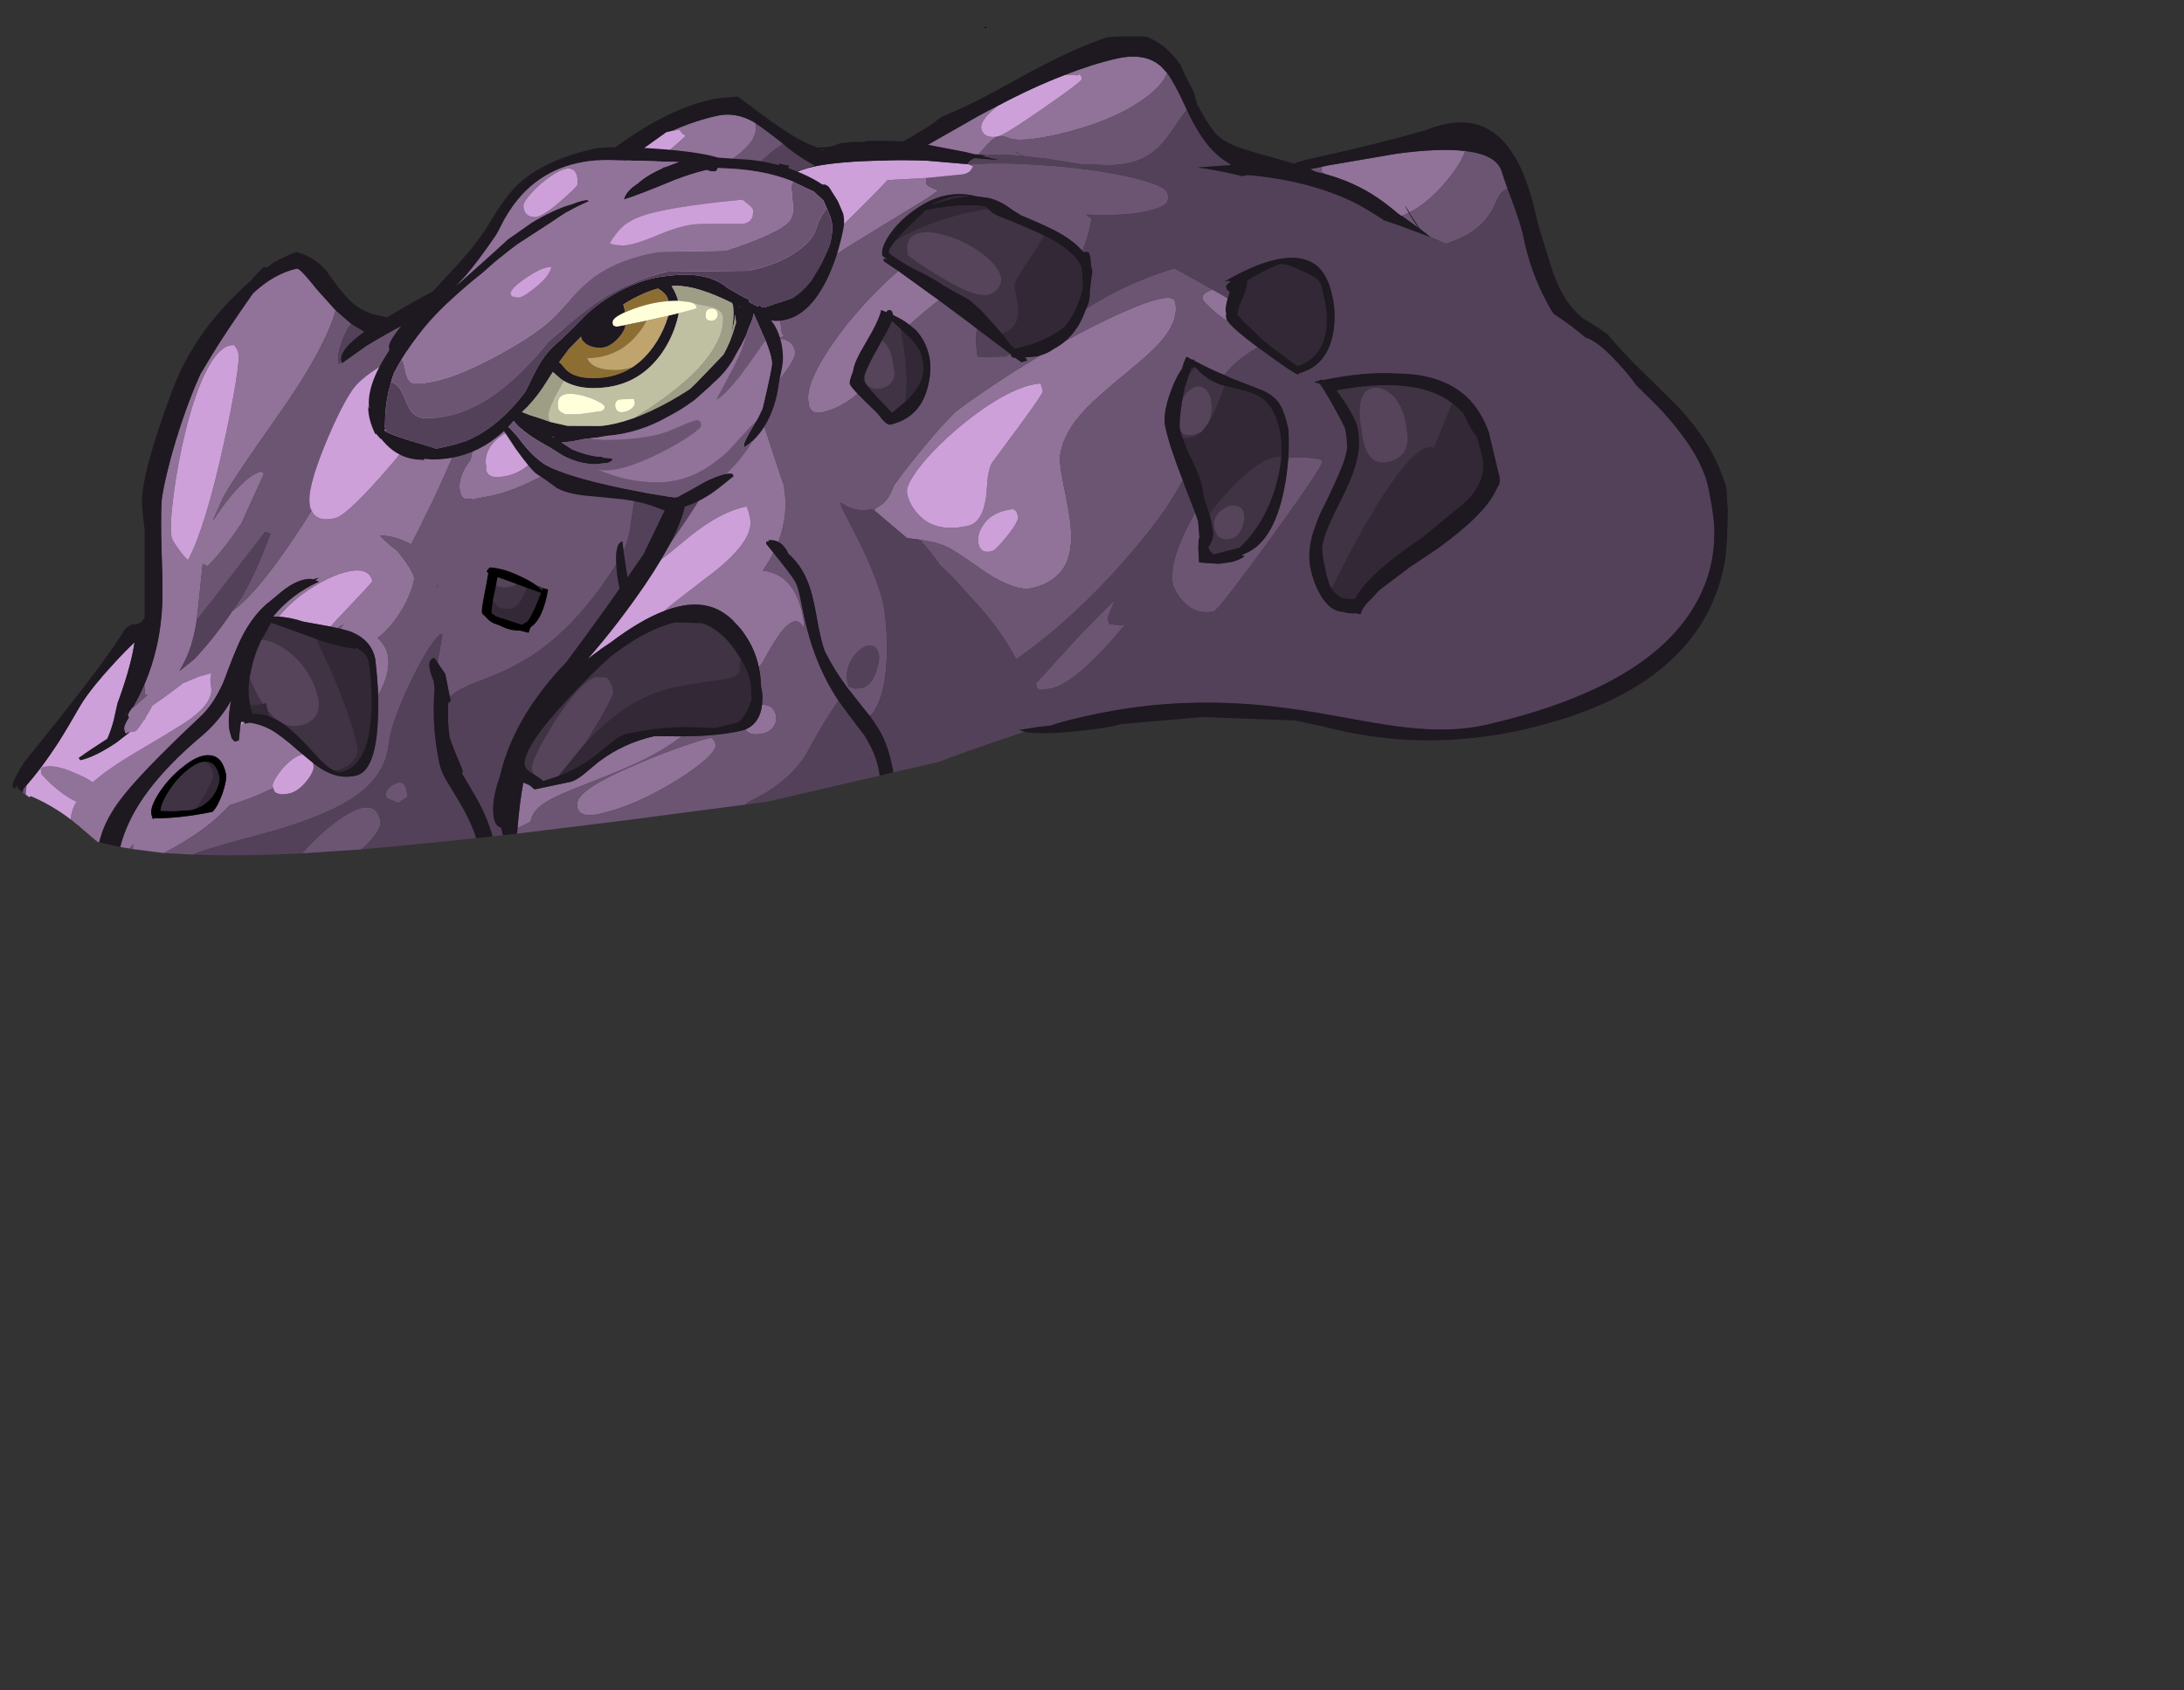 <?xml version="1.0" encoding="UTF-8" standalone="no"?>
<svg xmlns:ffdec="https://www.free-decompiler.com/flash" xmlns:xlink="http://www.w3.org/1999/xlink" ffdec:objectType="frame" height="613.05px" width="792.0px" xmlns="http://www.w3.org/2000/svg">
  <rect width="100%" height="100%" fill="#333333" stroke="none"/>
  <g transform="matrix(1.0, 0.0, 0.0, 1.0, 322.45, 270.85)">
    <use ffdec:characterId="104" ffdec:characterName="a_EB_KrakenBody" height="300.65" transform="matrix(1, 0.0, -5.0E-4, 1, -317.74, -261.264)" width="621.95" xlink:href="#sprite0"/>
    <use ffdec:characterId="106" ffdec:characterName="a_EB_ReadyEye" height="132.15" transform="matrix(1, 0.0, -5.0E-4, 1, -188.885, -217.481)" width="172.55" xlink:href="#sprite1"/>
  </g>
  <defs>
    <g id="sprite0" transform="matrix(1.0, 0.0, 0.0, 1.0, 318.45, 261.4)">
      <use ffdec:characterId="103" height="300.65" transform="matrix(1.0, 0.0, 0.0, 1.0, -318.45, -261.4)" width="621.95" xlink:href="#shape0"/>
    </g>
    <g id="shape0" transform="matrix(1.0, 0.0, 0.0, 1.0, 318.45, 261.4)">
      <path d="M208.3 -216.2 L206.7 -212.75 Q204.5 -208.85 201.0 -204.8 194.7 -197.35 188.0 -193.9 L186.4 -196.35 186.5 -196.05 187.8 -193.8 Q186.4 -193.1 185.2 -192.7 L184.85 -192.8 183.75 -193.6 Q179.55 -197.15 176.25 -199.35 167.9 -205.0 157.25 -207.9 L156.15 -208.75 Q155.95 -209.6 156.15 -210.45 L158.0 -210.9 183.4 -215.25 Q199.1 -217.35 208.3 -216.2 M-263.6 38.45 L-274.9 37.0 -274.8 36.3 -274.65 35.2 -276.05 36.8 -279.4 36.25 Q-278.35 31.8 -276.05 26.95 -268.95 12.0 -249.85 -4.05 -243.25 -9.7 -239.2 -16.95 -240.6 -9.8 -239.75 -5.85 L-239.0 -3.15 -237.95 -2.0 -236.45 -2.4 -235.9 -7.5 Q-235.0 -8.25 -234.75 -9.2 L-234.5 -9.2 -234.15 -8.5 -232.55 -8.9 Q-228.65 -8.35 -224.95 -6.4 -221.15 -4.3 -214.8 1.35 L-213.25 2.65 Q-215.25 2.95 -217.9 5.15 -220.45 7.3 -222.4 10.2 -224.35 13.0 -224.15 14.2 L-223.95 14.9 Q-231.45 18.55 -239.85 21.15 -247.8 30.2 -263.6 38.45 M-287.0 34.55 L-287.75 34.3 -293.65 29.3 -293.8 29.15 -294.25 28.7 -295.8 27.5 -296.6 26.85 -297.35 26.25 Q-297.3 24.65 -296.75 23.0 -296.25 21.45 -295.25 19.85 L-297.65 18.6 -299.85 17.15 Q-302.95 14.95 -305.7 12.2 -307.9 10.05 -307.95 9.7 L-308.25 8.1 -307.8 7.4 Q-304.8 6.4 -299.95 7.85 -298.05 8.4 -295.85 9.45 -292.4 10.75 -289.45 12.75 L-290.15 13.5 Q-284.6 8.25 -272.4 1.1 -257.0 -7.95 -253.65 -10.45 -245.4 -16.75 -246.5 -22.0 -247.05 -24.9 -246.35 -26.85 L-251.15 -25.5 -256.65 -23.2 Q-261.85 -19.15 -267.85 -15.0 -268.55 -13.5 -269.95 -11.3 L-270.5 -10.3 -270.7 -10.05 Q-272.75 -6.85 -273.8 -5.8 L-276.0 -5.4 -276.8 -5.2 -277.25 -4.8 Q-277.7 -4.9 -278.0 -6.5 -278.25 -7.7 -276.25 -10.85 -276.55 -11.0 -276.65 -11.1 -276.8 -12.3 -274.7 -14.75 L-274.5 -15.05 -275.0 -14.1 -271.95 -16.85 -269.35 -19.0 -269.75 -18.8 Q-270.5 -19.15 -270.5 -19.35 L-270.7 -22.65 Q-264.85 -36.25 -264.2 -52.05 -264.0 -57.8 -264.45 -70.4 -264.8 -82.3 -264.5 -88.75 -264.25 -93.05 -261.25 -104.45 -257.4 -118.65 -252.15 -131.35 L-250.45 -135.25 -246.2 -142.35 Q-240.9 -150.95 -232.55 -162.9 L-231.35 -164.6 Q-223.85 -171.65 -215.55 -173.55 -214.6 -173.8 -210.85 -169.25 L-208.05 -165.85 -202.3 -159.45 -202.25 -159.35 -201.75 -158.85 -201.35 -158.45 -201.35 -158.4 Q-204.55 -147.15 -215.9 -129.65 -219.1 -124.7 -230.9 -107.9 -239.35 -95.75 -242.3 -90.25 L-245.9 -82.1 -243.7 -85.35 Q-234.25 -98.7 -228.3 -100.0 L-227.7 -99.4 -227.35 -99.1 -235.5 -81.15 Q-242.1 -71.3 -247.8 -65.6 L-249.55 -66.5 -251.1 -51.6 -251.7 -46.1 Q-252.7 -39.35 -254.55 -34.55 -255.95 -31.0 -258.0 -27.55 L-252.55 -31.95 Q-245.1 -39.9 -238.8 -49.35 -231.1 -54.8 -219.6 -71.3 -214.2 -79.05 -210.1 -85.8 L-209.4 -84.55 Q-207.05 -81.75 -201.65 -83.0 -196.9 -84.1 -180.75 -103.05 L-169.4 -116.65 -162.55 -124.25 Q-156.45 -129.15 -146.4 -134.9 -135.05 -141.0 -130.2 -143.75 -121.75 -148.6 -118.25 -152.05 -113.6 -156.5 -114.55 -160.7 -115.2 -163.8 -126.35 -161.6 -136.65 -159.6 -151.45 -154.0 -164.9 -148.95 -175.75 -143.4 L-169.05 -149.15 -166.35 -151.05 -150.0 -159.2 -147.35 -160.5 -145.1 -162.3 -140.05 -166.05 Q-136.1 -168.2 -122.6 -172.75 L-121.2 -173.4 -121.6 -173.1 -89.25 -183.35 Q-75.9 -187.4 -64.8 -192.9 -59.2 -195.55 -54.2 -198.6 L-44.4 -204.45 -38.4 -207.0 -35.4 -207.9 Q-37.85 -206.35 -37.5 -204.4 -37.1 -202.65 -36.2 -202.45 L-35.7 -202.5 -45.7 -196.05 -55.5 -189.25 Q-63.15 -185.5 -73.1 -181.5 -83.25 -177.3 -93.3 -173.6 L-95.0 -169.1 Q-97.95 -161.2 -97.8 -160.2 -97.8 -158.9 -96.9 -157.9 -95.25 -156.0 -90.25 -157.2 -86.9 -157.95 -81.7 -161.15 -76.5 -164.35 -72.15 -165.35 -67.95 -166.25 -66.1 -164.45 -64.95 -163.5 -63.8 -160.15 -62.7 -157.0 -61.35 -155.8 -59.15 -154.15 -54.55 -155.15 -51.7 -155.85 -25.95 -180.95 -4.5 -201.95 -1.3 -205.65 L13.05 -206.45 Q12.45 -205.55 12.75 -204.45 12.95 -203.4 17.1 -201.9 L13.3 -199.2 -9.45 -185.25 Q-24.85 -175.95 -31.75 -169.4 -41.55 -160.2 -39.9 -152.65 -39.9 -151.0 -39.3 -149.8 L-38.85 -149.05 -39.0 -149.0 -40.45 -148.3 -38.7 -147.9 Q-35.45 -146.85 -34.8 -143.75 -34.4 -142.0 -36.45 -138.8 -36.65 -138.25 -40.95 -132.5 -47.5 -123.4 -46.3 -117.45 L-42.6 -106.2 -38.9 -95.1 Q-36.85 -84.9 -40.8 -74.4 -42.4 -75.25 -44.4 -75.0 L-44.3 -74.4 -45.1 -74.65 -45.2 -73.75 -42.6 -70.5 Q-43.85 -67.8 -46.05 -64.55 L-46.35 -64.0 Q-35.05 -62.7 -32.0 -48.05 -31.45 -45.5 -31.45 -42.85 -33.6 -47.8 -37.8 -43.9 -41.0 -40.95 -45.85 -31.8 -46.55 -30.5 -47.85 -28.9 -49.15 -35.3 -52.95 -40.8 -54.45 -43.1 -56.3 -44.85 -57.75 -46.6 -59.5 -47.85 -68.4 -54.7 -82.2 -49.35 -79.5 -51.8 -75.7 -54.65 L-63.55 -64.0 Q-49.45 -75.4 -51.05 -82.95 L-51.65 -85.55 -52.3 -87.3 Q-61.35 -85.55 -72.4 -76.85 L-80.35 -70.3 -83.35 -68.0 -79.85 -74.15 Q-67.4 -92.1 -67.0 -94.8 -63.25 -100.4 -59.75 -110.0 -56.9 -117.55 -55.2 -125.25 -53.65 -132.15 -53.9 -133.7 -55.5 -141.1 -57.4 -143.95 L-57.55 -144.15 -57.6 -144.3 -57.65 -144.5 -57.75 -144.6 -59.4 -146.4 -63.25 -148.9 Q-66.3 -150.4 -70.6 -150.85 -75.4 -150.05 -78.7 -146.85 -83.2 -142.55 -86.25 -141.05 -88.85 -139.75 -94.85 -138.5 L-106.55 -136.45 Q-122.2 -133.65 -126.95 -129.4 -130.75 -125.9 -135.6 -118.35 -131.4 -120.85 -126.4 -123.25 -113.25 -129.65 -103.05 -131.35 -91.95 -133.0 -90.9 -128.0 -90.55 -126.3 -95.65 -121.1 -100.85 -115.9 -108.75 -109.9 -128.9 -94.8 -144.5 -91.2 L-151.1 -90.0 -151.45 -89.25 -151.7 -89.95 -154.4 -90.05 Q-155.8 -90.45 -156.25 -92.6 -157.35 -97.95 -152.4 -104.3 L-151.4 -109.05 Q-149.65 -115.65 -146.55 -121.45 -153.9 -116.85 -155.0 -114.45 -159.6 -103.55 -163.65 -94.65 L-165.8 -90.05 -166.0 -89.55 -169.75 -82.0 -170.05 -81.2 -173.95 -73.55 Q-180.0 -76.75 -185.3 -76.7 L-183.25 -74.7 -182.9 -74.4 -181.7 -73.35 -181.35 -73.1 -181.3 -73.0 -179.2 -71.4 -178.95 -71.15 -176.0 -67.35 Q-173.25 -63.3 -172.95 -61.75 -172.65 -60.5 -173.95 -56.85 -175.45 -52.65 -178.0 -48.65 -181.6 -43.0 -186.15 -39.55 -183.1 -36.9 -182.4 -33.35 -181.2 -27.75 -185.4 -19.65 L-185.9 -18.7 Q-186.15 -25.25 -187.0 -32.05 -188.5 -39.3 -196.7 -42.15 L-199.75 -42.95 -198.35 -44.65 Q-199.5 -43.85 -200.8 -43.15 L-203.15 -43.7 -201.7 -45.4 Q-187.95 -59.85 -188.05 -60.15 -189.0 -64.8 -195.45 -63.95 -201.4 -63.05 -209.15 -58.3 -216.8 -53.6 -221.65 -47.7 L-222.05 -47.3 -224.0 -47.35 Q-217.55 -55.35 -207.45 -60.0 L-208.75 -60.5 -207.4 -61.4 -209.6 -60.8 -210.3 -61.0 Q-215.75 -61.15 -222.8 -54.8 L-226.6 -51.7 Q-232.25 -46.65 -236.15 -38.25 -238.4 -33.35 -241.95 -23.7 -245.55 -15.5 -250.4 -11.0 -272.9 10.1 -279.95 19.85 -285.45 27.45 -287.0 34.55 M38.4 -232.45 L35.8 -230.1 Q32.25 -226.55 32.7 -224.3 32.95 -223.0 34.1 -222.05 35.95 -220.85 38.85 -221.55 41.3 -222.05 55.3 -231.8 69.35 -241.5 69.2 -242.4 68.85 -244.05 68.15 -244.0 L67.5 -243.65 Q65.2 -243.95 62.75 -243.7 72.85 -247.7 81.65 -249.7 92.2 -252.15 98.05 -246.75 L98.2 -246.6 99.2 -245.45 100.1 -244.5 Q98.3 -239.6 90.6 -234.35 79.15 -226.55 60.35 -222.2 48.8 -219.6 43.6 -220.55 40.55 -221.9 39.15 -221.55 37.5 -221.2 35.75 -219.4 L32.15 -215.55 31.55 -214.9 31.5 -214.85 31.2 -215.0 30.3 -215.0 27.1 -215.8 13.3 -218.45 31.9 -229.05 Q35.2 -230.85 38.4 -232.45 M116.7 -165.9 L122.05 -162.85 122.1 -162.7 Q121.15 -159.0 121.45 -157.75 L121.6 -157.55 Q121.45 -156.25 121.6 -155.5 121.7 -155.05 122.15 -154.45 L120.6 -155.4 Q117.65 -157.45 115.25 -159.85 113.05 -161.9 113.0 -162.55 112.5 -164.7 116.65 -165.9 L116.7 -165.9 M10.55 -75.2 L9.6 -75.35 5.85 -75.8 -6.2 -86.0 -6.0 -86.0 -5.15 -86.9 Q-1.4 -88.65 0.45 -93.35 L1.05 -94.85 4.7 -99.85 Q11.85 -109.0 17.95 -115.9 L23.4 -121.65 Q32.35 -128.3 43.35 -135.4 L54.2 -142.1 Q56.85 -142.85 59.2 -144.55 61.4 -145.7 63.25 -147.3 73.9 -153.2 83.5 -157.5 102.1 -165.8 103.05 -161.5 104.4 -155.1 98.75 -148.2 95.3 -143.75 85.35 -135.7 74.5 -126.85 70.35 -122.35 62.85 -114.35 61.5 -106.65 60.85 -103.45 62.65 -95.05 64.9 -84.05 65.2 -80.15 66.0 -71.4 63.35 -66.25 60.1 -59.75 51.15 -57.65 45.45 -56.35 34.8 -63.1 24.15 -70.6 21.85 -71.8 18.45 -73.85 12.65 -74.85 L10.55 -75.2 M6.7 -153.15 Q4.25 -155.1 0.8 -156.65 0.4 -158.1 0.05 -158.35 L-1.0 -158.5 -1.75 -157.75 -3.55 -158.5 Q-4.15 -155.0 -9.5 -146.0 -13.4 -139.55 -13.7 -136.35 -15.15 -132.75 -14.9 -131.8 -14.8 -131.0 -12.1 -128.2 -17.7 -123.15 -24.55 -121.5 -28.05 -120.7 -29.25 -122.7 -29.85 -123.7 -29.9 -125.05 -31.15 -131.4 -22.4 -144.55 -14.2 -156.85 -1.9 -168.65 L2.6 -172.75 17.35 -162.1 Q11.05 -157.1 6.7 -153.15 M22.95 -114.5 Q15.15 -107.7 10.3 -101.45 5.3 -94.9 5.85 -92.2 6.55 -88.1 9.75 -84.6 15.95 -77.5 28.1 -80.3 33.15 -81.45 34.5 -90.6 L35.15 -97.85 Q35.7 -101.55 36.65 -103.1 L47.25 -117.45 Q55.25 -128.4 55.1 -129.15 L54.5 -131.2 54.25 -131.9 Q48.1 -131.5 39.15 -126.35 31.25 -121.7 22.95 -114.5 M45.15 -85.8 Q44.5 -86.15 44.5 -86.35 36.85 -85.55 33.6 -80.75 31.1 -77.2 31.8 -73.85 32.05 -72.4 32.6 -71.85 33.8 -70.35 36.6 -71.05 37.95 -71.3 42.1 -76.5 46.5 -81.95 46.1 -83.75 45.7 -85.35 45.15 -85.8 M-109.35 -203.15 L-113.6 -198.15 Q-117.95 -192.5 -117.4 -190.1 -117.05 -188.35 -116.0 -188.1 L-113.7 -187.85 -94.45 -204.5 Q-78.15 -218.2 -74.45 -221.7 -76.25 -222.7 -76.55 -223.9 L-79.4 -223.55 Q-71.6 -227.05 -63.3 -228.95 -56.65 -230.55 -49.8 -226.75 L-49.05 -226.2 Q-48.85 -224.05 -49.3 -222.45 -50.1 -219.7 -53.35 -216.65 -59.3 -211.0 -83.9 -196.75 L-99.6 -189.45 Q-108.75 -185.3 -112.2 -182.45 -127.05 -176.35 -139.0 -171.05 -129.35 -183.15 -119.5 -193.85 L-119.05 -194.35 -119.0 -194.35 -118.8 -194.5 -118.7 -194.7 -110.85 -201.95 -109.35 -203.15 M-237.65 -131.9 Q-236.25 -141.0 -236.55 -142.35 -236.8 -143.85 -237.45 -144.8 L-238.2 -145.8 Q-243.25 -146.15 -248.15 -136.7 -252.25 -128.8 -255.7 -115.05 -258.65 -103.15 -260.15 -91.35 -261.65 -79.85 -260.8 -75.95 -260.6 -74.95 -258.3 -71.8 -256.0 -68.55 -254.85 -67.85 -248.4 -80.2 -241.75 -110.9 -239.25 -122.2 -237.65 -131.9 M-209.15 6.05 L-209.45 6.2 -209.55 5.7 -209.15 6.05 M-176.65 -69.5 L-176.3 -69.35 -176.5 -68.95 -176.65 -69.5 M-235.35 -11.4 L-235.35 -11.3 -235.4 -11.3 -235.35 -11.4 M-73.6 -152.7 Q-70.7 -153.4 -69.75 -155.95 -69.05 -157.5 -69.3 -158.65 -69.75 -160.8 -72.15 -161.65 L-77.35 -161.5 Q-80.1 -160.9 -81.9 -159.3 -83.8 -157.6 -83.4 -155.7 -83.45 -154.3 -82.2 -153.3 -79.85 -151.25 -73.6 -152.7 M-146.75 -101.75 Q-147.05 -100.25 -146.2 -99.2 -144.7 -97.1 -138.9 -98.45 -133.15 -99.75 -128.4 -105.4 -123.95 -110.65 -124.6 -113.85 -125.25 -116.55 -129.1 -116.85 -132.75 -117.1 -137.2 -115.2 -142.0 -113.1 -144.65 -109.85 -147.65 -106.05 -146.75 -101.75 M-46.7 -15.35 Q-45.35 -15.4 -44.15 -14.9 -42.15 -14.0 -41.65 -11.6 -41.2 -9.4 -42.4 -7.55 -43.65 -5.55 -46.4 -4.9 -50.8 -3.95 -52.4 -6.0 L-52.7 -6.4 Q-48.15 -8.3 -46.95 -13.75 L-46.7 -15.35 M-75.75 -3.9 Q-81.55 0.5 -88.65 4.15 -95.9 7.8 -109.95 13.2 -121.85 17.75 -125.65 20.35 -130.05 23.3 -130.6 27.1 L-135.35 29.4 Q-134.55 19.8 -133.25 12.85 L-131.0 13.8 -129.15 15.35 -116.1 12.6 Q-114.4 12.2 -111.7 10.15 L-106.05 5.45 Q-97.1 -1.4 -85.8 -3.95 L-75.75 -3.9 M-65.05 -3.45 L-64.45 -2.8 Q-63.85 -2.45 -63.5 -0.8 -63.15 0.75 -67.05 4.4 -70.9 7.85 -77.2 11.8 -92.3 21.2 -105.15 24.15 -110.9 25.5 -112.85 23.55 -113.85 22.45 -113.65 20.9 -114.75 15.8 -92.15 6.25 -84.25 2.75 -75.45 -0.3 -67.6 -3.0 -65.05 -3.45 M-242.35 16.85 Q-240.65 11.85 -241.1 9.65 -242.5 3.05 -247.3 2.95 -251.25 2.75 -256.6 7.1 -261.6 11.0 -265.1 16.25 -268.7 21.65 -268.1 24.4 -267.75 26.1 -267.4 26.1 L-267.2 25.85 Q-257.8 25.9 -246.0 23.5 -244.15 21.85 -242.35 16.85" fill="#917299" fill-rule="evenodd" stroke="none"/>
      <path d="M34.85 -261.4 L34.3 -260.9 33.95 -260.9 33.8 -261.1 34.85 -261.4 M-270.7 -10.05 L-270.5 -10.3 -270.2 -10.35 -270.7 -10.05 M48.6 -214.3 L48.3 -214.4 45.05 -215.75 45.5 -215.7 Q47.05 -214.95 48.6 -214.3 M-164.75 -58.8 L-164.5 -58.65 -164.0 -57.55 -164.75 -58.8 M-166.2 -60.85 L-166.0 -60.5 -166.45 -61.2 -166.2 -60.85 M-126.15 -57.75 L-124.25 -57.15 Q-126.1 -46.35 -130.6 -43.45 L-131.35 -41.4 -134.65 -42.25 Q-138.0 -42.05 -142.15 -44.2 L-143.8 -44.75 Q-145.7 -45.6 -146.85 -47.1 -148.2 -48.2 -148.35 -48.7 -148.6 -49.8 -146.9 -58.25 L-146.1 -62.75 -146.1 -63.25 -146.55 -63.5 Q-146.65 -63.95 -146.1 -64.6 L-145.7 -64.9 -145.8 -65.1 -145.65 -65.0 -145.6 -65.2 Q-140.95 -65.1 -134.6 -62.1 -130.8 -60.4 -128.4 -58.6 L-126.5 -56.9 -126.15 -57.75 M-143.15 -58.65 L-144.3 -53.1 -144.8 -48.95 Q-144.5 -47.65 -139.7 -46.35 L-133.9 -44.45 Q-132.9 -44.85 -131.8 -45.6 -130.15 -47.9 -128.3 -52.45 L-126.9 -55.9 -132.1 -57.75 -135.7 -59.1 -142.55 -61.6 -142.7 -61.3 -143.15 -58.65 M-131.8 -35.25 L-132.2 -35.25 -132.1 -35.4 -131.8 -35.25 M-242.35 16.85 Q-244.15 21.85 -246.0 23.5 -257.8 25.9 -267.2 25.85 L-267.4 26.1 Q-267.75 26.1 -268.1 24.4 -268.7 21.65 -265.1 16.25 -261.6 11.0 -256.6 7.1 -251.25 2.75 -247.3 2.95 -242.5 3.05 -241.1 9.65 -240.65 11.85 -242.35 16.85 M-251.85 22.25 Q-247.3 20.55 -244.9 16.25 -243.1 12.65 -243.5 10.8 -244.65 5.6 -247.95 5.35 L-249.0 5.35 Q-251.6 5.6 -254.9 8.25 -258.55 11.1 -261.45 15.5 -264.45 19.9 -264.8 23.1 L-259.55 23.2 -253.75 22.8 -253.65 22.8 -251.85 22.25" fill="#000000" fill-rule="evenodd" stroke="none"/>
      <path d="M188.0 -193.9 Q194.7 -197.35 201.0 -204.8 204.5 -208.85 206.7 -212.75 L208.3 -216.2 Q219.4 -214.9 221.4 -208.95 221.85 -207.3 223.6 -202.45 221.15 -201.95 219.4 -197.75 215.35 -187.85 204.5 -183.8 L201.3 -182.55 195.65 -185.0 Q195.3 -185.2 194.95 -185.55 L191.7 -188.05 188.1 -193.55 188.0 -193.9 M156.15 -210.45 Q155.95 -209.6 156.15 -208.75 L157.25 -207.9 153.95 -208.7 152.5 -209.4 151.9 -209.6 156.15 -210.45 M185.2 -192.7 Q186.4 -193.1 187.8 -193.8 189.4 -190.9 191.45 -188.2 L185.2 -192.7 M-52.6 20.85 L-85.5 25.15 -89.45 25.7 -99.7 27.0 -135.5 31.4 -135.35 29.45 -135.35 29.4 -130.6 27.1 Q-130.05 23.3 -125.65 20.35 -121.85 17.75 -109.95 13.2 -95.9 7.8 -88.65 4.15 -81.55 0.5 -75.75 -3.9 L-74.5 -3.9 Q-62.55 -4.05 -54.4 -5.9 L-52.7 -6.4 -52.4 -6.0 Q-50.8 -3.95 -46.4 -4.9 -43.65 -5.55 -42.4 -7.55 -41.2 -9.4 -41.65 -11.6 -42.15 -14.0 -44.15 -14.9 -45.35 -15.4 -46.7 -15.35 -46.25 -18.45 -46.95 -21.5 L-47.05 -21.8 Q-47.1 -25.4 -47.85 -28.85 L-47.85 -28.9 Q-46.55 -30.5 -45.85 -31.8 -41.0 -40.95 -37.8 -43.9 -33.6 -47.8 -31.45 -42.85 -31.45 -45.5 -32.0 -48.05 -35.05 -62.7 -46.35 -64.0 L-46.05 -64.55 Q-43.85 -67.8 -42.6 -70.5 -35.7 -61.95 -34.65 -59.95 -33.75 -58.15 -33.1 -55.3 L-31.55 -47.7 Q-27.7 -29.8 -18.95 -16.8 -23.35 -10.95 -30.95 3.05 -35.85 10.65 -44.8 16.25 -47.85 18.1 -51.95 20.05 L-52.6 20.85 M-191.9 37.1 L-213.45 38.55 Q-207.45 31.75 -201.1 27.05 -187.15 16.75 -185.05 26.8 -184.5 29.6 -189.75 35.05 L-191.9 37.1 M-253.1 39.0 L-260.35 38.6 -263.6 38.45 Q-247.8 30.2 -239.85 21.15 -231.45 18.55 -223.95 14.9 L-223.45 16.15 Q-221.95 17.65 -218.05 16.8 -214.75 16.0 -211.8 12.25 -208.95 8.65 -209.35 6.6 L-209.45 6.2 -209.15 6.05 Q-206.85 7.8 -205.25 8.6 -199.7 11.7 -193.9 10.35 -186.45 8.55 -185.95 -11.55 -185.8 -15.1 -185.9 -18.7 L-185.4 -19.65 Q-181.2 -27.75 -182.4 -33.35 -183.1 -36.9 -186.15 -39.55 -181.6 -43.0 -178.0 -48.65 -175.45 -52.65 -173.95 -56.85 -172.65 -60.5 -172.95 -61.75 -173.25 -63.3 -176.0 -67.35 L-178.95 -71.15 -179.2 -71.4 -181.3 -73.0 -181.35 -73.1 -181.7 -73.35 -182.9 -74.4 -183.25 -74.7 -185.3 -76.7 Q-180.0 -76.75 -173.95 -73.55 L-170.05 -81.2 -169.75 -82.0 -166.0 -89.55 -165.8 -90.05 -163.65 -94.65 Q-159.6 -103.55 -155.0 -114.45 -153.9 -116.85 -146.55 -121.45 -149.65 -115.65 -151.4 -109.05 L-152.4 -104.3 Q-157.35 -97.95 -156.25 -92.6 -155.8 -90.45 -154.4 -90.05 L-151.7 -89.95 -151.45 -89.25 -151.1 -90.0 -144.5 -91.2 Q-128.9 -94.8 -108.75 -109.9 -100.85 -115.9 -95.65 -121.1 -90.55 -126.3 -90.9 -128.0 -91.95 -133.0 -103.05 -131.35 -113.25 -129.65 -126.4 -123.25 -131.4 -120.85 -135.6 -118.35 -130.75 -125.9 -126.95 -129.4 -122.2 -133.65 -106.55 -136.45 L-94.85 -138.5 Q-88.85 -139.75 -86.25 -141.05 -83.2 -142.55 -78.7 -146.85 -75.4 -150.05 -70.6 -150.85 -66.3 -150.4 -63.25 -148.9 L-66.3 -143.75 -74.6 -127.15 Q-79.9 -116.75 -83.45 -112.7 -88.15 -107.4 -90.5 -101.0 -92.1 -96.4 -93.05 -89.4 L-94.75 -78.15 Q-95.6 -74.25 -96.95 -71.05 L-97.35 -74.6 Q-99.85 -73.95 -99.6 -67.55 L-99.55 -66.3 Q-113.5 -44.35 -129.3 -33.75 -135.15 -29.85 -141.95 -26.85 -145.8 -25.2 -152.2 -22.8 -157.2 -20.7 -159.6 -18.45 L-159.9 -18.15 -161.55 -26.5 -163.75 -29.7 -164.35 -30.75 -162.6 -40.85 -163.4 -41.0 Q-167.95 -36.7 -174.45 -23.0 -181.25 -8.8 -182.2 -0.25 -183.7 11.8 -197.45 19.9 -206.5 25.3 -224.2 30.5 L-224.4 30.55 -226.35 31.05 -241.15 35.1 -242.05 35.35 Q-248.05 37.1 -252.0 38.55 L-252.65 38.8 -253.1 39.0 M-274.9 37.0 L-276.05 36.8 -274.65 35.2 -274.8 36.3 -274.9 37.0 M-313.7 17.25 L-314.8 16.5 -314.6 16.35 -314.65 15.7 -314.6 15.2 -313.4 13.85 -313.7 17.25 M31.55 -214.9 L32.15 -215.55 35.75 -219.4 Q37.5 -221.2 39.15 -221.55 40.55 -221.9 43.6 -220.55 48.8 -219.6 60.35 -222.2 79.15 -226.55 90.6 -234.35 98.3 -239.6 100.1 -244.5 102.9 -240.65 106.5 -232.75 L107.25 -231.15 Q105.65 -229.3 103.75 -226.35 99.85 -220.4 97.25 -217.85 92.75 -213.4 86.85 -212.0 81.55 -210.8 76.35 -211.15 L71.15 -211.45 70.25 -211.2 56.45 -213.4 48.6 -214.3 Q47.05 -214.95 45.5 -215.7 L45.05 -215.75 48.3 -214.4 Q39.7 -215.15 34.5 -214.65 L31.55 -214.9 M-40.8 -74.4 Q-36.85 -84.9 -38.9 -95.1 L-42.6 -106.2 -46.3 -117.45 Q-47.5 -123.4 -40.95 -132.5 -36.65 -138.25 -36.45 -138.8 -34.4 -142.0 -34.8 -143.75 -35.45 -146.85 -38.7 -147.9 L-40.45 -148.3 -39.0 -149.0 -38.85 -149.05 -39.3 -149.8 Q-39.9 -151.0 -39.9 -152.65 -41.55 -160.2 -31.75 -169.4 -24.85 -175.95 -9.45 -185.25 L13.3 -199.2 17.1 -201.9 Q12.95 -203.4 12.75 -204.45 12.45 -205.55 13.05 -206.45 L26.05 -207.75 Q28.15 -208.25 28.8 -209.1 L29.75 -210.65 28.25 -211.3 Q38.9 -212.25 54.75 -211.1 72.15 -209.95 85.4 -207.05 99.65 -203.9 100.3 -200.75 100.8 -198.4 99.8 -197.3 98.25 -195.65 93.15 -194.45 84.7 -192.5 70.75 -193.15 L72.75 -191.55 72.25 -189.3 Q71.35 -184.5 69.35 -180.0 66.6 -183.2 61.8 -186.05 57.45 -188.6 46.85 -193.0 L46.8 -193.1 Q45.15 -194.0 41.85 -196.35 38.65 -198.4 35.5 -199.15 L30.5 -199.85 Q26.3 -200.95 21.75 -200.4 15.1 -199.55 8.8 -195.0 3.1 -191.1 -0.4 -186.05 -3.75 -181.15 -3.15 -178.25 L-1.15 -176.75 -2.6 -177.25 -2.7 -176.3 2.6 -172.75 -1.9 -168.65 Q-14.2 -156.85 -22.4 -144.55 -31.15 -131.4 -29.9 -125.05 -29.85 -123.7 -29.25 -122.7 -28.05 -120.7 -24.55 -121.5 -17.7 -123.15 -12.1 -128.2 L-9.05 -125.1 -5.0 -121.2 Q-1.65 -116.65 -0.25 -116.95 10.45 -119.45 13.25 -130.3 14.95 -136.55 13.85 -141.8 12.6 -147.45 8.9 -151.35 L6.7 -153.15 Q11.05 -157.1 17.35 -162.1 L27.85 -154.3 31.55 -151.45 31.3 -151.45 31.15 -151.05 Q30.4 -147.5 31.2 -143.55 L31.15 -142.7 Q31.3 -141.9 31.95 -141.4 L41.65 -141.7 43.4 -142.55 43.5 -142.45 43.7 -141.65 Q43.85 -141.25 45.05 -141.2 L47.3 -139.6 49.35 -140.2 49.05 -140.85 48.4 -141.3 53.1 -141.75 54.2 -142.1 43.35 -135.4 Q32.35 -128.3 23.4 -121.65 L17.95 -115.9 Q11.85 -109.0 4.7 -99.85 L1.05 -94.85 0.45 -93.35 Q-1.4 -88.65 -5.15 -86.9 L-6.0 -86.0 -6.2 -86.0 -7.55 -86.2 Q-12.9 -85.0 -18.2 -88.7 L-17.95 -87.1 -11.25 -74.05 Q-4.45 -60.05 -2.6 -51.3 -1.0 -41.35 -1.55 -31.0 -2.35 -16.65 -7.55 -11.25 L-9.0 -13.0 -15.85 -21.65 Q-20.3 -27.6 -23.95 -34.75 -25.2 -38.05 -26.55 -45.3 -28.0 -53.6 -29.05 -56.85 -31.6 -65.35 -37.2 -70.15 -37.7 -71.45 -38.6 -72.5 -39.55 -73.8 -40.8 -74.4 M-64.8 -192.9 Q-75.9 -187.4 -89.25 -183.35 L-121.6 -173.1 -121.2 -173.4 -122.6 -172.75 Q-136.1 -168.2 -140.05 -166.05 L-145.1 -162.3 -147.35 -160.5 -150.0 -159.2 -166.35 -151.05 -169.05 -149.15 -175.75 -143.4 -178.1 -142.2 Q-191.1 -135.25 -194.9 -130.1 -199.4 -123.8 -205.3 -109.45 -211.85 -93.35 -210.7 -87.85 L-210.65 -87.2 -210.5 -86.65 -210.3 -86.2 -210.1 -85.8 Q-214.2 -79.05 -219.6 -71.3 -231.1 -54.8 -238.8 -49.35 L-236.3 -53.05 -236.05 -53.35 Q-231.3 -60.95 -226.4 -73.7 L-224.95 -77.35 Q-225.85 -77.85 -226.95 -78.0 L-245.7 -53.7 -251.7 -46.1 -251.1 -51.6 -249.55 -66.5 -247.8 -65.6 Q-242.1 -71.3 -235.5 -81.15 L-227.35 -99.1 -227.7 -99.4 -228.3 -100.0 Q-234.25 -98.7 -243.7 -85.35 L-245.9 -82.1 -242.3 -90.25 Q-239.35 -95.75 -230.9 -107.9 -219.1 -124.7 -215.9 -129.65 -204.55 -147.15 -201.35 -158.4 L-195.7 -153.5 -196.65 -152.3 Q-198.35 -149.55 -199.5 -145.95 -200.75 -142.35 -200.35 -140.55 -200.45 -139.7 -200.15 -138.9 L-199.1 -139.65 Q-199.0 -139.2 -198.75 -139.4 L-198.35 -139.8 -190.15 -145.6 Q-176.2 -154.15 -154.3 -164.25 L-147.5 -167.25 -142.05 -171.65 Q-138.15 -175.0 -120.9 -192.45 L-119.5 -193.85 Q-129.35 -183.15 -139.0 -171.05 -127.05 -176.35 -112.2 -182.45 -108.75 -185.3 -99.6 -189.45 L-83.9 -196.75 Q-59.3 -211.0 -53.35 -216.65 -50.1 -219.7 -49.3 -222.45 -48.85 -224.05 -49.05 -226.2 -46.25 -224.45 -39.1 -218.8 -43.45 -216.2 -49.1 -210.65 -53.6 -206.25 -58.5 -200.5 -59.35 -197.35 -63.6 -194.3 L-64.8 -192.9 M-270.7 -22.65 L-270.5 -19.35 Q-270.5 -19.15 -269.75 -18.8 L-269.35 -19.0 -271.95 -16.85 -275.0 -14.1 -274.5 -15.05 Q-272.4 -18.75 -270.7 -22.65 M70.75 -158.95 Q85.05 -168.3 102.8 -173.65 L116.7 -165.9 116.65 -165.9 Q112.5 -164.7 113.0 -162.55 113.05 -161.9 115.25 -159.85 117.65 -157.45 120.6 -155.4 L122.15 -154.45 Q124.15 -151.6 133.05 -145.0 125.55 -140.8 121.25 -135.4 L120.9 -134.95 Q115.35 -137.25 109.9 -140.2 L110.1 -140.55 109.2 -140.5 107.2 -141.6 Q106.3 -140.05 105.55 -137.25 103.95 -135.05 102.3 -131.15 98.4 -121.55 99.45 -116.35 100.95 -109.2 105.85 -96.8 101.35 -88.55 96.95 -82.7 80.6 -61.05 61.1 -44.05 55.3 -39.05 49.4 -34.7 L45.5 -31.85 Q40.1 -42.05 31.15 -52.0 L27.05 -56.5 24.2 -59.65 Q21.05 -63.2 18.05 -65.75 17.55 -66.3 17.2 -66.95 14.05 -71.35 10.55 -75.2 L12.65 -74.85 Q18.45 -73.85 21.85 -71.8 24.15 -70.6 34.8 -63.1 45.45 -56.35 51.15 -57.65 60.1 -59.75 63.35 -66.25 66.0 -71.4 65.2 -80.15 64.9 -84.05 62.65 -95.05 60.85 -103.45 61.5 -106.65 62.85 -114.35 70.35 -122.35 74.5 -126.85 85.35 -135.7 95.3 -143.75 98.75 -148.2 104.4 -155.1 103.05 -161.5 102.1 -165.8 83.5 -157.5 73.9 -153.2 63.25 -147.3 68.2 -151.55 70.65 -158.8 L70.75 -158.95 M144.1 -104.9 Q147.6 -105.15 150.95 -105.0 156.3 -104.65 156.4 -103.65 156.8 -101.95 137.8 -75.8 118.85 -49.75 117.2 -49.3 110.7 -47.75 105.9 -52.95 104.35 -54.55 103.25 -56.75 L102.3 -58.75 Q101.05 -64.65 104.9 -74.0 106.6 -78.35 110.3 -85.1 L111.4 -82.0 111.9 -76.05 111.75 -75.75 Q111.5 -74.95 111.5 -71.85 L111.65 -69.05 111.75 -67.0 114.45 -66.75 119.0 -66.5 123.45 -67.1 Q126.6 -67.9 128.25 -69.25 L127.1 -69.7 Q138.55 -73.25 142.6 -93.55 143.7 -99.2 144.1 -104.9 M79.45 -44.55 L84.1 -44.15 85.5 -45.05 83.7 -42.95 Q67.25 -23.4 58.25 -21.25 L54.8 -20.75 53.75 -20.8 53.3 -21.25 Q52.95 -21.55 52.6 -23.05 L66.75 -38.65 Q74.5 -46.8 81.15 -53.25 L78.55 -46.8 Q79.2 -44.25 79.45 -44.55 M229.1 -186.3 L228.75 -186.4 228.95 -186.75 229.1 -186.3 M-200.8 -43.15 Q-199.5 -43.85 -198.35 -44.65 L-199.75 -42.95 -200.8 -43.15 M-176.65 -69.5 L-176.5 -68.95 -176.3 -69.35 -176.65 -69.5 M-166.2 -60.85 L-166.45 -61.2 -166.0 -60.5 -166.2 -60.85 M-164.75 -58.8 L-164.0 -57.55 -164.5 -58.65 -164.75 -58.8 M-165.45 -21.45 L-165.25 -21.0 -165.4 -21.15 -165.45 -21.3 -165.45 -21.35 -165.45 -21.4 -165.45 -21.45 M-128.4 -58.6 Q-130.8 -60.4 -134.6 -62.1 -140.95 -65.1 -145.6 -65.2 L-145.65 -65.0 -145.8 -65.1 -145.7 -64.9 -146.1 -64.6 Q-146.65 -63.95 -146.55 -63.5 L-146.1 -63.25 -146.1 -62.75 -146.9 -58.25 Q-148.6 -49.8 -148.35 -48.7 -148.2 -48.2 -146.85 -47.1 -145.7 -45.6 -143.8 -44.75 L-142.15 -44.2 Q-138.0 -42.05 -134.65 -42.25 L-131.35 -41.4 -130.6 -43.45 Q-126.1 -46.35 -124.25 -57.15 L-126.15 -57.75 -128.4 -58.6 M-131.8 -35.25 L-132.1 -35.4 -132.2 -35.25 -131.8 -35.25 M-65.05 -3.45 Q-67.6 -3.0 -75.45 -0.3 -84.25 2.75 -92.15 6.25 -114.75 15.8 -113.65 20.9 -113.85 22.45 -112.85 23.55 -110.9 25.5 -105.15 24.15 -92.3 21.2 -77.2 11.8 -70.9 7.85 -67.05 4.4 -63.15 0.75 -63.5 -0.8 -63.85 -2.45 -64.45 -2.8 L-65.05 -3.45 M-4.35 -33.55 Q-5.05 -36.65 -7.15 -36.8 -9.1 -37.1 -11.4 -35.15 -13.65 -33.25 -15.0 -30.25 -16.35 -27.05 -15.8 -24.15 -15.25 -21.5 -15.0 -21.8 -13.9 -21.65 -13.25 -21.2 L-10.65 -21.4 Q-7.05 -22.25 -5.3 -27.4 -3.95 -31.5 -4.35 -33.55 M-7.1 0.15 Q-6.7 2.0 -8.15 4.95 -7.4 2.6 -7.1 0.15 M-176.6 18.95 L-178.55 20.3 -182.25 18.75 Q-182.9 18.45 -183.15 17.45 -183.35 16.5 -182.4 15.25 -181.35 14.05 -180.0 13.4 -176.45 11.6 -175.6 15.65 -175.0 18.35 -175.4 18.15 L-176.6 18.95" fill="#6c5573" fill-rule="evenodd" stroke="none"/>
      <path d="M195.65 -185.0 L201.3 -182.55 204.5 -183.8 Q215.35 -187.85 219.4 -197.75 221.15 -201.95 223.6 -202.45 L225.05 -198.55 225.45 -197.5 225.55 -197.25 Q227.85 -191.0 228.95 -186.75 L228.75 -186.4 229.1 -186.3 229.25 -185.4 Q231.8 -172.55 237.8 -161.45 238.95 -159.1 240.3 -157.2 247.5 -152.4 251.8 -148.6 256.45 -147.25 263.7 -139.25 267.3 -135.4 270.3 -131.25 L278.25 -123.4 Q293.7 -106.95 296.4 -94.25 298.35 -84.7 298.55 -80.25 299.2 -67.6 294.15 -56.45 281.25 -27.65 233.7 -12.85 225.5 -10.3 216.3 -8.15 203.7 -5.2 186.95 -7.1 180.8 -7.8 171.5 -9.45 L155.0 -12.4 Q133.75 -16.0 116.95 -16.1 93.6 -16.5 69.55 -10.95 60.9 -8.95 58.3 -7.85 L53.15 -7.25 46.65 -6.2 48.5 -5.55 Q23.6 2.8 17.9 5.25 L0.95 9.15 0.45 6.65 Q-0.9 0.1 -3.4 -4.8 -4.95 -7.65 -7.55 -11.25 -2.35 -16.65 -1.55 -31.0 -1.0 -41.35 -2.6 -51.3 -4.45 -60.05 -11.25 -74.05 L-17.95 -87.1 -18.2 -88.7 Q-12.9 -85.0 -7.55 -86.2 L-6.2 -86.0 5.85 -75.8 9.6 -75.35 10.55 -75.2 Q14.05 -71.35 17.2 -66.95 17.55 -66.3 18.05 -65.75 21.05 -63.2 24.2 -59.65 L27.05 -56.5 31.15 -52.0 Q40.1 -42.05 45.5 -31.85 L49.4 -34.7 Q55.3 -39.05 61.1 -44.05 80.6 -61.05 96.95 -82.7 101.35 -88.55 105.85 -96.8 L106.35 -95.3 110.3 -85.1 Q106.6 -78.35 104.9 -74.0 101.05 -64.65 102.3 -58.75 L103.25 -56.75 Q104.35 -54.55 105.9 -52.95 110.7 -47.75 117.2 -49.3 118.85 -49.75 137.8 -75.8 156.8 -101.95 156.4 -103.65 156.3 -104.65 150.95 -105.0 147.6 -105.15 144.1 -104.9 144.4 -110.0 144.15 -115.1 142.8 -121.7 140.75 -124.75 138.85 -127.45 134.85 -129.35 L124.4 -133.4 Q122.6 -134.1 120.9 -134.95 L121.25 -135.4 Q125.55 -140.8 133.05 -145.0 L134.45 -144.0 Q145.65 -135.75 147.55 -135.15 L148.1 -135.6 Q158.2 -138.4 160.35 -150.2 161.5 -156.95 160.1 -163.25 158.3 -172.4 153.05 -175.55 142.9 -181.6 120.85 -168.8 L122.25 -169.1 123.2 -168.9 Q121.4 -167.55 121.55 -166.95 121.85 -165.3 122.85 -165.4 L122.4 -163.55 122.1 -162.7 122.05 -162.85 116.7 -165.9 102.8 -173.65 Q85.05 -168.3 70.75 -158.95 72.15 -161.95 72.15 -164.55 L72.0 -164.3 72.6 -169.8 Q73.1 -172.25 72.95 -172.95 L72.6 -174.25 72.3 -177.55 71.75 -179.4 70.65 -179.65 69.85 -179.45 69.35 -180.0 Q71.35 -184.5 72.25 -189.3 L72.75 -191.55 70.75 -193.15 Q84.7 -192.5 93.15 -194.45 98.25 -195.65 99.8 -197.3 100.8 -198.4 100.3 -200.75 99.65 -203.9 85.4 -207.05 72.15 -209.95 54.75 -211.1 38.9 -212.25 28.25 -211.3 L27.65 -211.45 Q28.25 -212.8 30.25 -213.65 L39.1 -212.95 32.9 -214.35 34.5 -214.65 Q39.7 -215.15 48.3 -214.4 L48.6 -214.3 56.45 -213.4 70.25 -211.2 71.15 -211.45 76.35 -211.15 Q81.55 -210.8 86.85 -212.0 92.75 -213.4 97.25 -217.85 99.85 -220.4 103.75 -226.35 105.65 -229.3 107.25 -231.15 111.95 -221.15 116.5 -216.55 119.5 -213.35 123.35 -211.25 L122.45 -211.05 111.15 -210.25 Q118.0 -209.3 125.5 -207.55 L127.3 -207.1 129.3 -207.5 Q151.35 -205.55 167.55 -197.75 172.7 -195.15 178.85 -191.05 L183.9 -189.35 195.65 -185.0 M-4.0 10.35 L-44.5 19.75 -52.6 20.85 -51.95 20.05 Q-47.85 18.1 -44.8 16.25 -35.85 10.65 -30.95 3.05 -23.35 -10.95 -18.95 -16.8 L-16.65 -13.6 -12.65 -8.3 -9.35 -3.95 -7.1 0.15 Q-7.4 2.6 -8.15 4.95 -6.7 2.0 -7.1 0.15 -5.3 3.8 -4.45 7.7 L-4.0 10.35 M-140.65 31.95 L-144.4 32.35 Q-146.75 24.05 -151.85 15.75 L-155.65 9.3 -155.25 9.3 -155.35 8.2 Q-159.0 -0.4 -159.95 -3.4 -160.8 -8.6 -160.5 -15.95 L-160.4 -16.1 -159.55 -16.8 -159.9 -18.15 -159.6 -18.45 Q-157.2 -20.7 -152.2 -22.8 -145.8 -25.2 -141.95 -26.85 -135.15 -29.85 -129.3 -33.75 -113.5 -44.35 -99.55 -66.3 -99.45 -62.45 -98.45 -57.9 L-98.35 -57.5 Q-106.8 -45.4 -116.5 -32.4 L-117.45 -31.05 Q-130.7 -17.35 -137.3 -2.6 -140.3 4.15 -141.7 10.45 -145.1 20.1 -143.85 26.0 -143.35 28.5 -141.5 29.15 L-141.3 29.15 -140.65 31.95 M-150.3 33.05 L-175.75 35.6 -191.9 37.1 -189.75 35.05 Q-184.5 29.6 -185.05 26.8 -187.15 16.75 -201.1 27.05 -207.45 31.75 -213.45 38.55 -236.45 39.7 -253.1 39.0 L-252.65 38.8 -252.0 38.55 Q-248.05 37.1 -242.05 35.35 L-241.15 35.1 -226.35 31.05 -224.4 30.55 -224.2 30.5 Q-206.5 25.3 -197.45 19.9 -183.7 11.8 -182.2 -0.25 -181.25 -8.8 -174.45 -23.0 -167.95 -36.7 -163.4 -41.0 L-162.6 -40.85 -164.35 -30.75 -165.5 -32.35 Q-168.0 -31.8 -167.15 -28.1 -166.85 -26.5 -165.8 -24.05 L-165.5 -21.75 -165.45 -21.45 -165.45 -21.4 -165.45 -21.35 -165.45 -21.3 Q-166.55 -7.55 -163.65 6.15 -163.0 8.95 -161.0 12.35 L-156.95 19.05 Q-152.5 26.3 -150.3 33.05 M-27.2 -217.75 L-26.85 -217.65 -27.05 -217.55 -27.2 -217.75 M-38.4 -207.0 L-44.4 -204.45 -54.2 -198.6 Q-59.2 -195.55 -64.8 -192.9 L-63.6 -194.3 Q-59.35 -197.35 -58.5 -200.5 -53.6 -206.25 -49.1 -210.65 -43.45 -216.2 -39.1 -218.8 L-37.55 -217.45 Q-32.3 -213.35 -27.6 -210.9 L-27.65 -210.9 -32.85 -209.35 Q-36.2 -208.15 -38.4 -207.0 M-238.8 -49.35 Q-245.1 -39.9 -252.55 -31.95 L-258.0 -27.55 Q-255.95 -31.0 -254.55 -34.55 -252.7 -39.35 -251.7 -46.1 L-245.7 -53.7 -226.95 -78.0 Q-225.85 -77.85 -224.95 -77.35 L-226.4 -73.7 Q-231.3 -60.95 -236.05 -53.35 L-236.3 -53.05 -238.8 -49.35 M156.45 -133.05 L156.1 -133.3 Q155.4 -133.15 155.1 -132.8 L153.6 -132.5 Q153.9 -132.1 155.45 -131.85 156.8 -130.15 160.25 -124.05 164.5 -116.45 164.75 -115.3 165.45 -111.8 165.45 -108.55 165.15 -106.2 164.2 -103.45 162.85 -99.55 158.7 -90.8 L157.25 -87.8 Q155.55 -84.65 154.6 -82.0 L153.15 -77.95 Q150.95 -70.6 152.2 -64.75 153.4 -59.1 156.0 -54.85 159.4 -49.15 164.15 -49.05 165.35 -48.5 168.0 -48.5 L169.05 -48.6 169.05 -48.5 169.5 -48.25 170.5 -48.25 Q170.45 -50.15 174.3 -53.85 L177.1 -56.9 188.3 -65.35 198.25 -72.0 Q215.6 -84.5 219.45 -93.3 L220.6 -95.3 Q220.9 -96.3 220.7 -97.95 L219.65 -102.25 216.85 -114.05 Q214.05 -122.0 208.8 -127.0 199.85 -135.4 183.25 -135.5 171.8 -136.25 156.45 -133.05 M43.4 -142.55 L41.65 -141.7 31.95 -141.4 Q31.3 -141.9 31.15 -142.7 L31.2 -143.55 Q30.4 -147.5 31.15 -151.05 L31.3 -151.45 31.55 -151.45 41.05 -144.3 41.9 -143.65 43.4 -142.55 M79.45 -44.55 Q79.2 -44.25 78.55 -46.8 L81.15 -53.25 Q74.5 -46.8 66.75 -38.65 L52.6 -23.05 Q52.95 -21.55 53.3 -21.25 L53.75 -20.8 54.8 -20.75 58.25 -21.25 Q67.25 -23.4 83.7 -42.95 L85.5 -45.05 84.1 -44.15 79.45 -44.55 M169.1 -50.8 L169.1 -50.65 169.0 -50.7 169.1 -50.8 M-199.1 -139.65 L-200.15 -138.9 Q-200.45 -139.7 -200.35 -140.55 -200.75 -142.35 -199.5 -145.95 -198.35 -149.55 -196.65 -152.3 L-195.7 -153.5 -190.95 -150.65 -192.3 -149.65 Q-200.05 -143.85 -199.3 -140.1 L-199.1 -139.65 M-63.25 -148.9 L-59.4 -146.4 -57.75 -144.6 -57.65 -144.5 -57.6 -144.3 -57.55 -144.15 -57.4 -143.95 Q-55.5 -141.1 -53.9 -133.7 -53.65 -132.15 -55.2 -125.25 -56.9 -117.55 -59.75 -110.0 -63.25 -100.4 -67.0 -94.8 -67.4 -92.1 -79.85 -74.15 -73.15 -87.1 -74.55 -93.85 -74.95 -95.55 -75.45 -95.65 L-76.65 -95.85 Q-79.05 -92.05 -83.15 -83.5 L-89.65 -70.0 -92.0 -66.6 -95.5 -61.5 -95.95 -64.3 -96.95 -71.05 Q-95.6 -74.25 -94.75 -78.15 L-93.05 -89.4 Q-92.1 -96.4 -90.5 -101.0 -88.15 -107.4 -83.45 -112.7 -79.9 -116.75 -74.6 -127.15 L-66.3 -143.75 -63.25 -148.9 M-4.35 -33.55 Q-3.95 -31.5 -5.3 -27.4 -7.05 -22.25 -10.65 -21.4 L-13.25 -21.2 Q-13.9 -21.65 -15.0 -21.8 -15.25 -21.5 -15.8 -24.15 -16.35 -27.05 -15.0 -30.25 -13.65 -33.25 -11.4 -35.15 -9.1 -37.1 -7.15 -36.8 -5.05 -36.65 -4.35 -33.55 M-176.6 18.95 L-175.4 18.15 Q-175.0 18.35 -175.6 15.65 -176.45 11.6 -180.0 13.4 -181.35 14.05 -182.4 15.25 -183.35 16.5 -183.15 17.45 -182.9 18.45 -182.25 18.75 L-178.55 20.3 -176.6 18.95" fill="#534159" fill-rule="evenodd" stroke="none"/>
      <path d="M-297.35 26.25 L-299.25 24.85 Q-305.6 20.4 -311.85 17.8 L-312.05 17.9 -312.35 18.2 -313.7 17.25 -313.4 13.85 Q-309.05 8.9 -304.6 2.4 L-301.95 -1.55 Q-298.4 -7.15 -294.15 -14.65 -290.0 -21.85 -277.6 -34.75 L-274.25 -38.05 Q-275.4 -29.95 -279.75 -17.7 L-280.4 -15.95 -281.75 -9.9 Q-282.7 -6.15 -284.1 -3.0 -290.3 0.95 -294.45 3.95 L-293.9 4.75 Q-288.5 3.55 -280.75 -1.7 L-276.0 -5.4 -273.8 -5.8 Q-272.75 -6.85 -270.7 -10.05 L-270.2 -10.35 -270.5 -10.3 -269.95 -11.3 Q-268.55 -13.5 -267.85 -15.0 -261.85 -19.15 -256.65 -23.2 L-251.15 -25.5 -246.35 -26.85 Q-247.05 -24.9 -246.5 -22.0 -245.4 -16.75 -253.65 -10.45 -257.0 -7.95 -272.4 1.1 -284.6 8.25 -290.15 13.5 L-289.45 12.75 Q-292.4 10.75 -295.85 9.45 -298.05 8.4 -299.95 7.85 -304.8 6.4 -307.8 7.4 L-308.25 8.1 -307.95 9.7 Q-307.9 10.05 -305.7 12.2 -302.95 14.95 -299.85 17.15 L-297.65 18.6 -295.25 19.85 Q-296.25 21.45 -296.75 23.0 -297.3 24.65 -297.35 26.25 M62.75 -243.7 Q65.2 -243.95 67.5 -243.65 L68.15 -244.0 Q68.85 -244.05 69.2 -242.4 69.35 -241.5 55.3 -231.8 41.3 -222.05 38.85 -221.55 35.95 -220.85 34.1 -222.05 32.95 -223.0 32.7 -224.3 32.25 -226.55 35.8 -230.1 L38.4 -232.45 Q51.35 -239.35 62.75 -243.7 M13.05 -206.45 L-1.3 -205.65 Q-4.5 -201.95 -25.95 -180.95 -51.7 -155.85 -54.55 -155.15 -59.15 -154.15 -61.35 -155.8 -62.7 -157.0 -63.8 -160.15 -64.95 -163.5 -66.1 -164.45 -67.95 -166.25 -72.15 -165.35 -76.5 -164.35 -81.7 -161.15 -86.9 -157.95 -90.25 -157.2 -95.25 -156.0 -96.9 -157.9 -97.8 -158.9 -97.8 -160.2 -97.95 -161.2 -95.0 -169.1 L-93.3 -173.6 Q-83.25 -177.3 -73.1 -181.5 -63.15 -185.5 -55.5 -189.25 L-45.7 -196.05 -35.7 -202.5 -36.2 -202.45 Q-37.1 -202.65 -37.5 -204.4 -37.85 -206.35 -35.4 -207.9 -33.05 -209.5 -27.6 -210.65 -18.5 -212.5 -2.45 -212.75 3.1 -213.05 13.0 -212.7 L27.65 -211.45 28.25 -211.3 29.75 -210.65 28.8 -209.1 Q28.15 -208.25 26.05 -207.75 L13.05 -206.45 M-175.75 -143.4 Q-164.9 -148.95 -151.45 -154.0 -136.65 -159.6 -126.35 -161.6 -115.2 -163.8 -114.55 -160.7 -113.6 -156.5 -118.25 -152.05 -121.75 -148.6 -130.2 -143.75 -135.05 -141.0 -146.4 -134.9 -156.45 -129.15 -162.55 -124.25 L-169.4 -116.65 -180.75 -103.05 Q-196.9 -84.1 -201.65 -83.0 -207.05 -81.75 -209.4 -84.55 L-210.1 -85.8 -210.3 -86.2 -210.5 -86.65 -210.65 -87.2 -210.7 -87.85 Q-211.85 -93.35 -205.3 -109.45 -199.4 -123.8 -194.9 -130.1 -191.1 -135.25 -178.1 -142.2 L-175.75 -143.4 M22.95 -114.5 Q31.25 -121.7 39.15 -126.35 48.1 -131.5 54.25 -131.9 L54.5 -131.2 55.1 -129.15 Q55.25 -128.4 47.25 -117.45 L36.65 -103.1 Q35.7 -101.55 35.15 -97.85 L34.5 -90.6 Q33.15 -81.45 28.1 -80.3 15.95 -77.5 9.75 -84.6 6.55 -88.1 5.85 -92.2 5.3 -94.9 10.3 -101.45 15.15 -107.7 22.95 -114.5 M45.15 -85.8 Q45.7 -85.35 46.1 -83.75 46.5 -81.95 42.1 -76.5 37.95 -71.3 36.6 -71.05 33.8 -70.35 32.6 -71.85 32.05 -72.4 31.8 -73.85 31.1 -77.2 33.6 -80.75 36.85 -85.55 44.5 -86.35 44.5 -86.15 45.15 -85.8 M-109.35 -203.15 L-108.85 -203.5 -81.55 -223.05 -79.4 -223.55 -76.55 -223.9 Q-76.25 -222.7 -74.45 -221.7 -78.15 -218.2 -94.45 -204.5 L-113.7 -187.85 -116.0 -188.1 Q-117.05 -188.35 -117.4 -190.1 -117.95 -192.5 -113.6 -198.15 L-109.35 -203.15 M-237.65 -131.9 Q-239.25 -122.2 -241.75 -110.9 -248.4 -80.2 -254.85 -67.85 -256.0 -68.55 -258.3 -71.8 -260.6 -74.95 -260.8 -75.95 -261.65 -79.85 -260.15 -91.35 -258.65 -103.15 -255.7 -115.05 -252.25 -128.8 -248.15 -136.7 -243.25 -146.15 -238.2 -145.8 L-237.45 -144.8 Q-236.8 -143.85 -236.55 -142.35 -236.25 -141.0 -237.65 -131.9 M-83.35 -68.0 L-80.35 -70.3 -72.4 -76.85 Q-61.35 -85.55 -52.3 -87.3 L-51.65 -85.55 -51.05 -82.95 Q-49.45 -75.4 -63.55 -64.0 L-75.7 -54.65 Q-79.5 -51.8 -82.2 -49.35 -90.9 -46.05 -101.65 -37.9 -104.7 -35.95 -107.75 -33.6 L-110.0 -31.85 Q-98.95 -44.55 -89.25 -58.75 -85.95 -63.6 -83.35 -68.0 M-222.05 -47.3 L-221.65 -47.7 Q-216.8 -53.6 -209.15 -58.3 -201.4 -63.05 -195.45 -63.95 -189.0 -64.8 -188.05 -60.15 -187.95 -59.85 -201.7 -45.4 L-203.15 -43.7 -213.1 -45.5 Q-217.75 -47.05 -222.05 -47.3 M-209.45 6.2 L-209.35 6.6 Q-208.95 8.65 -211.8 12.25 -214.75 16.0 -218.05 16.8 -221.95 17.65 -223.45 16.15 L-223.95 14.9 -224.15 14.2 Q-224.35 13.0 -222.4 10.2 -220.45 7.3 -217.9 5.15 -215.25 2.95 -213.25 2.65 L-209.55 5.7 -209.45 6.2 M-235.9 -7.5 L-235.6 -9.2 -234.75 -9.2 Q-235.0 -8.25 -235.9 -7.5 M-73.6 -152.7 Q-79.85 -151.25 -82.2 -153.3 -83.45 -154.3 -83.4 -155.7 -83.8 -157.6 -81.9 -159.3 -80.1 -160.9 -77.35 -161.5 L-72.15 -161.65 Q-69.75 -160.8 -69.3 -158.65 -69.05 -157.5 -69.75 -155.95 -70.7 -153.4 -73.6 -152.7 M-146.75 -101.75 Q-147.65 -106.05 -144.65 -109.85 -142.0 -113.1 -137.2 -115.2 -132.75 -117.1 -129.1 -116.85 -125.25 -116.55 -124.6 -113.85 -123.95 -110.65 -128.4 -105.4 -133.15 -99.75 -138.9 -98.45 -144.7 -97.1 -146.2 -99.2 -147.05 -100.25 -146.75 -101.75" fill="#cda0d9" fill-rule="evenodd" stroke="none"/>
      <path d="M143.65 -174.95 L143.8 -174.95 Q152.95 -171.35 154.95 -169.35 155.9 -168.25 156.25 -166.65 L157.1 -162.75 Q158.45 -157.25 157.85 -151.6 156.4 -141.0 147.3 -138.2 L137.55 -145.5 136.1 -146.6 135.35 -147.25 131.55 -150.8 Q127.3 -154.85 125.7 -156.75 125.65 -158.05 126.3 -159.9 L127.45 -162.7 Q129.3 -166.8 129.15 -169.25 L130.9 -170.25 Q137.95 -174.3 141.25 -175.2 L141.45 -175.25 143.65 -174.95 M108.05 -134.95 L108.95 -137.6 109.5 -137.7 110.3 -137.8 Q110.35 -137.7 110.5 -137.7 L109.7 -136.95 108.05 -134.95 M120.95 -131.1 L128.1 -129.3 Q133.2 -128.0 135.85 -125.45 139.45 -121.95 141.05 -114.6 141.9 -110.3 141.6 -105.3 L139.95 -105.25 Q137.95 -104.95 135.8 -103.9 131.35 -101.7 125.7 -96.25 120.2 -90.9 115.55 -84.35 L113.5 -90.65 113.5 -90.8 113.1 -93.5 Q112.3 -97.65 109.4 -103.65 L108.75 -105.0 107.55 -107.55 105.8 -112.05 109.15 -112.35 Q110.65 -112.7 112.2 -114.05 L112.5 -114.2 112.55 -114.3 112.55 -114.35 Q114.0 -115.85 115.45 -118.25 116.85 -120.6 118.15 -123.7 L120.95 -130.95 120.95 -131.1 M55.35 -185.65 L59.2 -183.65 Q64.9 -180.25 67.75 -176.55 L69.05 -174.4 69.4 -170.5 69.55 -166.7 Q68.9 -163.05 67.1 -159.15 66.05 -156.75 64.6 -154.75 63.85 -153.4 62.8 -152.35 58.2 -148.6 50.45 -145.95 L45.0 -144.45 43.35 -145.95 40.15 -150.05 Q45.1 -151.4 45.95 -156.15 L46.1 -158.5 Q46.05 -160.55 45.35 -163.75 44.65 -166.9 44.8 -167.55 44.95 -169.55 50.9 -178.1 54.15 -182.8 55.35 -185.65 M1.55 -183.6 Q3.05 -185.5 5.8 -188.2 L12.65 -194.8 Q27.45 -197.6 34.5 -196.0 L34.85 -195.55 35.3 -195.1 Q29.85 -194.5 23.25 -192.65 11.5 -189.4 3.2 -184.55 L1.55 -183.6 M14.9 -196.7 L15.5 -197.2 Q23.4 -200.9 28.5 -199.75 22.55 -199.45 14.9 -196.7 M-9.35 -132.35 L-9.3 -132.05 -9.95 -133.0 -9.65 -134.6 -9.65 -134.45 -9.35 -132.4 -9.35 -132.35 M5.05 -125.15 Q5.65 -128.8 5.6 -134.05 5.35 -141.85 3.75 -150.25 3.65 -150.4 3.7 -150.65 3.5 -151.25 3.45 -151.75 L4.4 -150.85 6.45 -148.85 Q10.65 -144.75 11.35 -140.95 12.5 -135.65 10.2 -131.35 8.6 -128.5 5.05 -125.15 M159.85 -57.55 L164.65 -67.1 Q171.3 -80.05 177.45 -89.7 190.95 -111.1 196.85 -108.55 L199.55 -115.3 203.55 -124.8 205.25 -123.3 207.55 -121.0 209.05 -117.95 Q210.65 -114.7 212.4 -112.6 L212.6 -111.95 Q213.5 -109.45 214.9 -102.95 L214.7 -100.25 Q213.65 -92.65 205.3 -86.4 L192.75 -76.05 189.7 -73.95 Q172.25 -61.8 168.35 -53.8 162.65 -52.95 159.85 -57.55 M-208.45 -39.2 L-207.75 -38.95 Q-200.05 -36.35 -193.95 -35.6 L-194.1 -36.3 Q-189.95 -33.8 -189.4 -31.2 -188.15 -23.05 -188.3 -14.8 L-188.35 -12.4 Q-189.45 6.7 -199.05 8.95 -200.3 9.3 -201.85 8.5 L-200.85 8.3 Q-196.9 7.4 -194.75 4.65 -193.0 2.25 -193.45 0.05 L-195.05 -6.4 Q-196.65 -11.55 -198.95 -17.75 -202.7 -27.55 -208.15 -38.55 L-208.45 -39.2 M-225.35 -11.15 Q-228.5 -12.2 -231.35 -12.0 -231.95 -13.3 -232.2 -14.65 L-232.3 -15.2 -229.3 -15.45 -227.7 -15.7 -226.55 -16.0 -225.95 -13.3 -225.95 -13.25 -225.35 -11.15 M-128.4 -58.6 L-126.15 -57.75 -126.5 -56.9 -128.4 -58.6 M-144.3 -53.1 L-143.95 -52.65 Q-142.0 -49.25 -137.2 -50.45 -134.45 -51.1 -132.1 -57.75 L-126.9 -55.9 -128.3 -52.45 Q-130.15 -47.9 -131.8 -45.6 -132.9 -44.85 -133.9 -44.45 L-139.7 -46.35 Q-144.5 -47.65 -144.8 -48.95 L-144.3 -53.1 M-111.0 -1.15 Q-97.65 -15.8 -83.15 -20.45 L-79.3 -21.55 -67.05 -23.75 -63.55 -24.2 -59.1 -24.85 Q-56.15 -25.5 -55.25 -26.85 -54.4 -28.25 -54.9 -31.15 L-54.1 -31.45 Q-52.3 -28.35 -51.3 -25.2 L-50.9 -23.45 Q-50.65 -22.25 -50.55 -18.5 L-50.45 -17.45 -50.95 -16.05 Q-52.4 -11.6 -55.1 -9.1 L-63.55 -6.9 -71.65 -7.2 -73.65 -7.3 Q-85.35 -7.15 -96.1 -4.75 -98.2 -4.2 -100.95 -1.95 L-106.7 2.7 Q-112.95 7.6 -120.6 10.55 L-111.85 -0.2 -111.0 -1.15 M-249.0 5.35 L-247.95 5.35 Q-244.65 5.6 -243.5 10.8 -243.1 12.65 -244.9 16.25 -247.3 20.55 -251.85 22.25 L-249.6 18.65 Q-245.35 11.25 -245.7 9.8 -246.45 6.2 -249.0 5.35" fill="#322836" fill-rule="evenodd" stroke="none"/>
      <path d="M108.05 -134.95 L109.7 -136.95 110.5 -137.7 Q113.9 -133.7 118.75 -131.75 L119.1 -131.55 120.95 -131.1 120.95 -130.95 118.15 -123.7 Q116.85 -120.6 115.45 -118.25 L115.85 -119.5 Q116.7 -122.95 116.1 -125.6 L115.95 -126.3 Q115.2 -129.55 113.05 -130.45 110.9 -131.45 108.55 -129.7 106.75 -128.35 105.7 -126.05 L106.5 -130.35 108.05 -134.95 M141.6 -105.3 L141.5 -104.65 Q141.05 -99.8 139.5 -94.4 135.5 -80.9 126.45 -72.3 L117.1 -69.9 Q115.85 -70.55 115.05 -72.55 116.85 -74.65 116.9 -77.8 L116.2 -81.85 115.55 -84.35 Q120.2 -90.9 125.7 -96.25 131.35 -101.7 135.8 -103.9 137.95 -104.95 139.95 -105.25 L141.6 -105.3 M105.8 -112.05 Q105.25 -113.4 104.85 -114.95 L104.65 -116.25 104.8 -116.1 Q105.05 -114.5 105.45 -114.15 106.75 -112.55 110.2 -113.4 L112.25 -114.2 112.5 -114.2 112.2 -114.05 Q110.65 -112.7 109.15 -112.35 L105.8 -112.05 M55.35 -185.65 Q54.15 -182.8 50.9 -178.1 44.95 -169.55 44.8 -167.55 44.65 -166.9 45.35 -163.75 46.05 -160.55 46.1 -158.5 L45.95 -156.15 Q45.1 -151.4 40.15 -150.05 L39.25 -151.1 37.6 -152.95 32.5 -158.6 28.6 -162.0 26.55 -163.25 22.05 -165.7 19.15 -167.35 Q14.0 -170.75 8.7 -173.2 L5.3 -175.1 1.7 -177.4 Q-0.7 -178.95 -0.8 -179.45 -1.0 -180.5 1.55 -183.6 L3.2 -184.55 Q11.5 -189.4 23.25 -192.65 29.85 -194.5 35.3 -195.1 37.1 -193.4 38.35 -192.9 49.15 -188.65 55.35 -185.65 M20.95 -185.3 L20.7 -185.3 Q13.5 -187.7 9.55 -186.25 4.8 -184.6 6.15 -178.35 L7.8 -177.15 Q12.25 -173.95 17.5 -170.75 L23.9 -167.15 Q31.55 -163.25 35.25 -164.05 37.65 -164.7 39.0 -166.7 40.25 -168.45 39.9 -170.3 39.0 -174.5 33.0 -179.05 32.85 -179.1 32.7 -179.3 27.3 -183.2 20.95 -185.3 M-3.3 -147.5 Q-0.55 -152.3 0.35 -154.6 L2.65 -152.45 2.75 -152.25 3.35 -151.9 3.45 -151.75 Q3.5 -151.25 3.7 -150.65 3.65 -150.4 3.75 -150.25 5.35 -141.85 5.6 -134.05 5.65 -128.8 5.05 -125.15 L0.4 -121.25 -5.1 -127.0 -8.25 -130.55 -8.85 -131.4 -9.3 -132.05 -9.35 -132.35 -8.8 -131.6 Q-6.75 -129.35 -3.5 -130.1 1.05 -131.1 1.3 -135.7 L0.4 -141.4 -0.5 -144.0 Q-1.35 -145.9 -2.8 -147.1 L-3.3 -147.5 M125.65 -87.45 Q123.85 -88.05 121.7 -87.1 119.45 -86.0 118.2 -84.15 116.85 -82.0 117.3 -79.8 117.5 -78.2 118.25 -77.0 119.8 -74.75 123.4 -75.6 126.15 -76.25 127.5 -79.9 128.45 -82.8 128.05 -84.65 127.55 -86.95 125.65 -87.45 M159.85 -57.55 L159.55 -57.95 Q158.4 -59.95 157.3 -65.6 156.5 -69.2 156.4 -72.6 156.8 -75.05 157.75 -77.7 158.9 -81.1 163.15 -89.45 167.1 -97.35 168.45 -102.1 170.65 -109.4 169.15 -116.1 168.65 -118.7 164.7 -124.95 L161.6 -129.4 Q190.35 -134.8 203.55 -124.8 L199.55 -115.3 196.85 -108.55 Q190.95 -111.1 177.45 -89.7 171.3 -80.05 164.65 -67.1 L159.85 -57.55 M175.7 -130.35 Q172.35 -130.45 170.8 -126.75 169.15 -122.6 170.75 -114.85 170.9 -111.35 172.15 -108.15 174.7 -102.1 180.3 -103.45 186.85 -104.9 187.35 -111.2 187.5 -113.35 186.35 -119.1 185.25 -124.0 182.1 -127.4 178.9 -130.45 175.7 -130.35 M-208.45 -39.2 L-208.15 -38.55 Q-202.7 -27.55 -198.95 -17.75 -196.65 -11.55 -195.05 -6.4 L-193.45 0.05 Q-193.0 2.25 -194.75 4.65 -196.9 7.4 -200.85 8.3 L-201.85 8.5 Q-203.5 7.75 -205.4 6.05 L-207.05 4.45 -213.2 -2.15 Q-217.7 -6.75 -221.35 -9.1 -217.9 -7.0 -214.0 -7.85 -209.7 -8.9 -208.1 -12.1 -206.95 -14.5 -207.65 -17.65 -209.15 -24.65 -214.05 -30.5 L-215.0 -31.55 Q-219.05 -35.8 -223.85 -37.9 L-226.15 -38.65 -228.15 -39.0 -224.75 -45.1 -223.85 -44.8 -210.35 -39.95 -208.45 -39.2 M-221.75 -9.35 L-222.7 -9.85 -225.35 -11.15 -225.95 -13.25 Q-223.95 -10.8 -221.75 -9.35 M-232.3 -15.2 Q-233.35 -19.75 -232.55 -25.25 -231.1 -21.45 -228.9 -17.65 L-228.8 -17.5 -227.7 -15.7 -229.3 -15.45 -232.3 -15.2 M-144.3 -53.1 L-143.15 -58.65 Q-141.2 -57.4 -137.5 -58.25 -136.6 -58.45 -135.7 -59.1 L-132.1 -57.75 Q-134.45 -51.1 -137.2 -50.45 -142.0 -49.25 -143.95 -52.65 L-144.3 -53.1 M-111.0 -1.15 L-109.85 -2.95 Q-100.25 -18.65 -100.65 -20.3 -101.45 -24.1 -103.25 -25.3 L-107.25 -25.4 Q-111.45 -23.65 -117.45 -15.75 L-122.0 -9.2 -126.55 -1.4 Q-130.5 6.1 -130.15 7.95 L-129.75 9.25 -129.35 9.95 -129.4 9.95 Q-131.5 8.75 -132.25 7.75 L-132.7 6.85 Q-133.35 3.5 -128.8 -3.25 -126.1 -7.3 -121.55 -12.5 L-116.85 -17.7 Q-108.8 -26.4 -101.55 -32.9 -96.0 -37.15 -90.95 -40.05 -84.2 -43.8 -78.2 -45.25 L-68.5 -44.95 Q-63.0 -43.2 -58.25 -37.5 L-58.2 -37.45 Q-55.8 -34.4 -54.1 -31.45 L-54.9 -31.15 Q-54.4 -28.25 -55.25 -26.85 -56.15 -25.5 -59.1 -24.85 L-63.55 -24.2 -67.05 -23.75 -79.3 -21.55 -83.15 -20.45 Q-97.65 -15.8 -111.0 -1.15 M-249.0 5.35 Q-246.45 6.2 -245.7 9.8 -245.35 11.25 -249.6 18.65 L-251.85 22.25 -253.65 22.8 -253.75 22.8 -259.55 23.2 -264.8 23.1 Q-264.45 19.9 -261.45 15.5 -258.55 11.1 -254.9 8.25 -251.6 5.6 -249.0 5.35" fill="#403344" fill-rule="evenodd" stroke="none"/>
      <path d="M104.65 -116.25 Q104.7 -119.75 105.45 -124.7 L105.45 -124.8 105.55 -125.45 105.65 -125.7 105.7 -125.8 105.7 -125.9 105.7 -126.05 Q106.75 -128.35 108.55 -129.7 110.9 -131.45 113.05 -130.45 115.2 -129.55 115.95 -126.3 L116.1 -125.6 Q116.7 -122.95 115.85 -119.5 L115.45 -118.25 Q114.0 -115.85 112.55 -114.35 L112.55 -114.3 112.5 -114.2 112.25 -114.2 110.2 -113.4 Q106.75 -112.55 105.45 -114.15 105.05 -114.5 104.8 -116.1 L104.65 -116.25 M20.95 -185.3 Q27.3 -183.2 32.7 -179.3 32.85 -179.1 33.0 -179.05 39.0 -174.5 39.9 -170.3 40.25 -168.45 39.0 -166.7 37.65 -164.7 35.25 -164.05 31.55 -163.25 23.9 -167.15 L17.5 -170.75 Q12.25 -173.95 7.8 -177.15 L6.15 -178.35 Q4.8 -184.6 9.55 -186.25 13.5 -187.7 20.7 -185.3 L20.95 -185.3 M-3.3 -147.5 L-2.8 -147.1 Q-1.35 -145.9 -0.5 -144.0 L0.4 -141.4 1.3 -135.7 Q1.05 -131.1 -3.5 -130.1 -6.75 -129.35 -8.8 -131.6 L-9.35 -132.35 -9.35 -132.4 -9.65 -134.45 -9.65 -134.6 -9.65 -134.65 -9.6 -134.65 -9.6 -134.75 -9.6 -134.8 Q-8.65 -138.0 -4.65 -145.05 L-3.3 -147.5 M125.65 -87.45 Q127.55 -86.95 128.05 -84.65 128.45 -82.8 127.5 -79.9 126.15 -76.25 123.4 -75.6 119.8 -74.75 118.25 -77.0 117.5 -78.2 117.3 -79.8 116.85 -82.0 118.2 -84.15 119.45 -86.0 121.7 -87.1 123.85 -88.05 125.65 -87.45 M175.7 -130.35 Q178.9 -130.45 182.1 -127.4 185.25 -124.0 186.35 -119.1 187.5 -113.35 187.35 -111.2 186.85 -104.9 180.3 -103.45 174.7 -102.1 172.15 -108.15 170.9 -111.35 170.75 -114.85 169.15 -122.6 170.8 -126.75 172.35 -130.45 175.7 -130.35 M-221.35 -9.1 L-221.55 -9.2 -221.75 -9.35 Q-223.95 -10.8 -225.95 -13.25 L-225.95 -13.3 -226.55 -16.0 -227.7 -15.7 -228.8 -17.5 -228.9 -17.65 Q-231.1 -21.45 -232.55 -25.25 L-232.05 -27.65 Q-231.05 -32.95 -228.5 -38.45 L-228.15 -39.0 -226.15 -38.65 -223.85 -37.9 Q-219.05 -35.8 -215.0 -31.55 L-214.05 -30.5 Q-209.15 -24.65 -207.65 -17.65 -206.95 -14.5 -208.1 -12.1 -209.7 -8.9 -214.0 -7.85 -217.9 -7.0 -221.35 -9.1 M-135.7 -59.1 Q-136.6 -58.45 -137.5 -58.25 -141.2 -57.4 -143.15 -58.65 L-142.7 -61.3 -142.55 -61.6 -135.7 -59.1 M-129.35 9.95 L-129.75 9.25 -130.15 7.95 Q-130.5 6.1 -126.55 -1.4 L-122.0 -9.2 -117.45 -15.75 Q-111.45 -23.65 -107.25 -25.4 L-103.25 -25.3 Q-101.45 -24.1 -100.65 -20.3 -100.25 -18.65 -109.85 -2.95 L-111.0 -1.15 -111.85 -0.2 -120.6 10.55 -126.0 12.35 Q-127.0 11.4 -129.35 9.95" fill="#56445b" fill-rule="evenodd" stroke="none"/>
      <path d="M188.0 -193.9 L188.1 -193.55 191.7 -188.05 194.95 -185.55 Q195.3 -185.2 195.65 -185.0 L183.9 -189.35 178.85 -191.05 Q172.7 -195.15 167.55 -197.75 151.35 -205.55 129.3 -207.5 L127.3 -207.1 125.5 -207.55 Q118.0 -209.3 111.15 -210.25 L122.45 -211.05 123.35 -211.25 Q119.5 -213.35 116.5 -216.55 111.95 -221.15 107.25 -231.15 L106.5 -232.75 Q102.9 -240.65 100.1 -244.5 L99.2 -245.45 98.2 -246.6 98.05 -246.75 Q92.2 -252.15 81.65 -249.7 72.85 -247.7 62.75 -243.7 51.35 -239.35 38.4 -232.45 35.2 -230.85 31.9 -229.05 L13.3 -218.45 27.1 -215.8 30.3 -215.0 31.2 -215.0 31.5 -214.85 31.55 -214.9 34.5 -214.65 32.9 -214.35 39.1 -212.95 30.25 -213.65 Q28.25 -212.8 27.65 -211.45 L13.0 -212.7 Q3.1 -213.05 -2.45 -212.75 -18.5 -212.5 -27.6 -210.65 -33.05 -209.5 -35.4 -207.9 L-38.4 -207.0 Q-36.2 -208.15 -32.85 -209.35 L-27.65 -210.9 -27.6 -210.9 Q-32.3 -213.35 -37.55 -217.45 L-39.1 -218.8 Q-46.25 -224.45 -49.05 -226.2 L-49.8 -226.75 Q-56.65 -230.55 -63.3 -228.95 -71.6 -227.05 -79.4 -223.55 L-81.55 -223.05 -108.85 -203.5 -109.35 -203.15 -110.85 -201.95 -118.7 -194.7 -118.8 -194.5 -119.0 -194.35 -119.05 -194.35 -119.5 -193.85 -120.9 -192.45 Q-138.15 -175.0 -142.05 -171.65 L-147.5 -167.25 -154.3 -164.25 Q-176.2 -154.15 -190.15 -145.6 L-198.35 -139.8 -198.75 -139.4 Q-199.0 -139.2 -199.1 -139.65 L-199.3 -140.1 Q-200.05 -143.85 -192.3 -149.65 L-190.95 -150.65 -195.7 -153.5 -201.35 -158.4 -201.35 -158.45 -201.75 -158.85 -202.25 -159.35 -202.3 -159.45 -208.05 -165.85 -210.85 -169.25 Q-214.6 -173.8 -215.55 -173.55 -223.85 -171.65 -231.35 -164.6 L-232.55 -162.9 Q-240.9 -150.95 -246.2 -142.35 L-250.45 -135.25 -252.15 -131.35 Q-257.4 -118.65 -261.25 -104.45 -264.25 -93.05 -264.5 -88.75 -264.8 -82.3 -264.45 -70.4 -264.0 -57.8 -264.2 -52.05 -264.85 -36.25 -270.7 -22.65 -272.4 -18.75 -274.5 -15.05 L-274.7 -14.75 Q-276.8 -12.3 -276.65 -11.1 -276.55 -11.0 -276.25 -10.85 -278.25 -7.7 -278.0 -6.5 -277.7 -4.9 -277.25 -4.8 L-276.8 -5.2 -276.0 -5.4 -280.75 -1.7 Q-288.5 3.55 -293.9 4.75 L-294.45 3.95 Q-290.3 0.95 -284.1 -3.0 -282.7 -6.15 -281.75 -9.9 L-280.4 -15.95 -279.75 -17.7 Q-275.4 -29.95 -274.25 -38.05 L-277.6 -34.75 Q-290.0 -21.85 -294.15 -14.65 -298.4 -7.15 -301.95 -1.55 L-304.6 2.4 Q-309.05 8.9 -313.4 13.85 L-314.6 15.2 -314.65 15.7 -315.15 16.2 -315.3 16.05 -315.15 15.75 -315.4 16.05 -316.75 14.6 -316.8 13.9 -317.65 14.9 -317.85 15.1 Q-318.25 15.05 -318.45 14.0 -318.7 12.75 -314.25 5.45 L-304.5 -6.65 Q-284.05 -32.2 -277.45 -43.15 L-275.25 -44.5 -274.35 -44.5 Q-271.9 -44.5 -270.6 -47.0 L-270.6 -78.9 Q-271.6 -86.25 -271.6 -88.65 -271.7 -99.6 -260.85 -128.75 -254.95 -144.85 -243.0 -158.4 -238.15 -163.95 -232.25 -169.05 -229.7 -172.1 -227.35 -174.25 L-226.55 -173.95 -226.45 -173.85 -223.8 -175.85 Q-221.4 -177.15 -218.85 -178.3 L-218.55 -178.45 -215.6 -179.65 -215.45 -179.5 Q-211.35 -178.45 -208.05 -175.9 -206.4 -174.65 -204.95 -173.0 -200.65 -166.9 -198.1 -164.0 -193.9 -158.95 -188.05 -157.1 L-182.75 -155.9 -173.85 -161.1 -164.55 -166.15 Q-150.45 -170.95 -142.15 -178.65 L-137.65 -183.35 Q-132.5 -188.85 -126.2 -194.45 L-116.2 -204.35 Q-105.45 -214.3 -92.3 -222.85 -76.75 -232.85 -62.8 -235.35 L-55.55 -235.95 -48.7 -230.8 Q-33.4 -219.35 -27.2 -217.75 L-27.05 -217.55 -26.95 -217.45 -26.4 -217.55 -25.5 -217.5 Q-21.75 -217.5 -18.5 -219.0 L-14.15 -219.5 -10.0 -219.5 -8.6 -219.85 Q-2.35 -220.1 4.25 -219.6 L7.0 -221.15 14.6 -225.8 18.3 -228.6 22.8 -230.5 Q31.15 -234.15 44.65 -241.7 58.05 -249.15 66.9 -253.0 72.25 -255.35 78.35 -257.5 86.4 -258.0 92.5 -257.7 95.75 -256.55 98.85 -254.1 102.15 -251.5 104.8 -247.7 106.5 -243.8 108.5 -240.0 L109.8 -237.6 110.45 -234.95 111.1 -232.85 Q114.55 -226.7 117.1 -223.25 119.4 -220.1 125.8 -217.65 129.25 -216.35 139.0 -213.7 L146.15 -211.65 Q148.4 -212.65 154.05 -213.85 177.75 -219.05 194.35 -223.95 213.45 -231.6 224.15 -217.25 L226.75 -213.25 Q230.2 -207.0 232.75 -197.55 234.85 -188.6 235.5 -186.8 L238.95 -175.7 Q241.05 -168.65 243.7 -164.15 246.4 -159.4 250.7 -155.65 255.35 -152.95 259.85 -149.75 265.25 -143.2 272.5 -136.2 L285.0 -123.9 Q291.7 -116.75 295.9 -110.0 300.4 -102.7 303.0 -94.0 L303.5 -85.5 303.35 -78.6 303.25 -79.15 303.25 -76.15 302.8 -69.95 Q301.7 -61.35 298.4 -53.5 284.5 -20.2 233.95 -7.45 L230.35 -6.55 Q201.9 0.0 174.4 -3.9 166.25 -5.05 156.85 -7.45 L146.75 -9.65 113.1 -10.9 83.1 -8.3 Q82.8 -8.05 81.05 -7.7 76.65 -6.65 66.2 -5.65 53.85 -4.45 48.5 -5.55 L46.65 -6.2 53.15 -7.25 58.3 -7.85 Q60.9 -8.95 69.55 -10.95 93.6 -16.5 116.95 -16.1 133.75 -16.0 155.0 -12.4 L171.5 -9.45 Q180.8 -7.8 186.95 -7.1 203.7 -5.2 216.3 -8.15 225.5 -10.3 233.7 -12.85 281.25 -27.65 294.15 -56.45 299.2 -67.6 298.55 -80.25 298.35 -84.7 296.4 -94.25 293.7 -106.95 278.25 -123.4 L270.3 -131.25 Q267.3 -135.4 263.7 -139.25 256.45 -147.25 251.8 -148.6 247.5 -152.4 240.3 -157.2 238.95 -159.1 237.8 -161.45 231.8 -172.55 229.25 -185.4 L229.1 -186.3 228.95 -186.75 Q227.85 -191.0 225.55 -197.25 L225.45 -197.5 225.05 -198.55 223.6 -202.45 Q221.85 -207.3 221.4 -208.95 219.4 -214.9 208.3 -216.2 199.1 -217.35 183.4 -215.25 L158.0 -210.9 156.15 -210.45 151.9 -209.6 152.5 -209.4 153.95 -208.7 157.25 -207.9 Q167.9 -205.0 176.25 -199.35 179.55 -197.15 183.75 -193.6 L184.85 -192.8 185.2 -192.7 191.45 -188.2 Q189.4 -190.9 187.8 -193.8 L186.5 -196.05 186.4 -196.35 188.0 -193.9 M0.95 9.15 L-4.0 10.35 -4.45 7.7 Q-5.3 3.8 -7.1 0.15 L-9.35 -3.95 -12.65 -8.3 -16.65 -13.6 -18.95 -16.8 Q-27.7 -29.8 -31.55 -47.7 L-33.1 -55.3 Q-33.75 -58.15 -34.65 -59.95 -35.7 -61.95 -42.6 -70.5 L-45.2 -73.75 -45.1 -74.65 -44.3 -74.4 -44.4 -75.0 Q-42.4 -75.25 -40.8 -74.4 -39.55 -73.8 -38.6 -72.5 -37.7 -71.45 -37.2 -70.15 -31.6 -65.35 -29.05 -56.85 -28.0 -53.6 -26.55 -45.3 -25.2 -38.05 -23.95 -34.75 -20.3 -27.6 -15.85 -21.65 L-9.0 -13.0 -7.55 -11.25 Q-4.95 -7.65 -3.4 -4.8 -0.9 0.1 0.45 6.65 L0.95 9.15 M-135.5 31.4 L-140.65 31.95 -141.3 29.15 -141.5 29.15 Q-143.35 28.5 -143.85 26.0 -145.1 20.1 -141.7 10.45 -140.3 4.15 -137.3 -2.6 -130.7 -17.35 -117.45 -31.05 L-116.5 -32.4 Q-106.8 -45.4 -98.35 -57.5 L-98.45 -57.9 Q-99.45 -62.45 -99.55 -66.3 L-99.6 -67.55 Q-99.85 -73.95 -97.35 -74.6 L-96.95 -71.05 -95.95 -64.3 -95.5 -61.5 -92.0 -66.6 -89.65 -70.0 -83.15 -83.5 Q-79.05 -92.05 -76.65 -95.85 L-75.45 -95.65 Q-74.95 -95.55 -74.55 -93.85 -73.15 -87.1 -79.85 -74.15 L-83.35 -68.0 Q-85.95 -63.6 -89.25 -58.75 -98.95 -44.55 -110.0 -31.85 L-107.75 -33.6 Q-104.7 -35.95 -101.65 -37.9 -90.9 -46.05 -82.2 -49.35 -68.4 -54.7 -59.5 -47.85 -57.75 -46.6 -56.3 -44.85 -54.45 -43.1 -52.95 -40.8 -49.15 -35.3 -47.85 -28.9 L-47.85 -28.85 Q-47.1 -25.4 -47.05 -21.8 L-46.95 -21.5 Q-46.25 -18.45 -46.7 -15.35 L-46.95 -13.75 Q-48.15 -8.3 -52.7 -6.4 L-54.4 -5.9 Q-62.55 -4.05 -74.5 -3.9 L-75.75 -3.9 -85.8 -3.95 Q-97.1 -1.4 -106.05 5.45 L-111.7 10.15 Q-114.4 12.2 -116.1 12.6 L-129.15 15.35 -131.0 13.8 -133.25 12.85 Q-134.55 19.8 -135.35 29.4 L-135.35 29.45 -135.5 31.4 M-144.4 32.35 L-150.3 33.05 Q-152.5 26.3 -156.95 19.05 L-161.0 12.35 Q-163.0 8.95 -163.65 6.15 -166.55 -7.55 -165.45 -21.3 L-165.4 -21.15 -165.25 -21.0 -165.45 -21.45 -165.5 -21.75 -165.8 -24.05 Q-166.85 -26.5 -167.15 -28.1 -168.0 -31.8 -165.5 -32.35 L-164.35 -30.75 -163.75 -29.7 -161.55 -26.5 -159.9 -18.15 -159.55 -16.8 -160.4 -16.1 -160.5 -15.95 Q-160.8 -8.6 -159.95 -3.4 -159.0 -0.4 -155.35 8.2 L-155.25 9.3 -155.65 9.3 -151.85 15.75 Q-146.75 24.05 -144.4 32.35 M-279.4 36.25 L-287.0 34.55 Q-285.45 27.45 -279.95 19.85 -272.9 10.1 -250.4 -11.0 -245.55 -15.5 -241.95 -23.7 -238.4 -33.35 -236.15 -38.25 -232.25 -46.65 -226.6 -51.7 L-222.8 -54.8 Q-215.75 -61.15 -210.3 -61.0 L-209.6 -60.8 -207.4 -61.4 -208.75 -60.5 -207.45 -60.0 Q-217.55 -55.35 -224.0 -47.35 L-222.05 -47.3 Q-217.75 -47.05 -213.1 -45.5 L-203.15 -43.7 -200.8 -43.15 -199.75 -42.95 -196.7 -42.15 Q-188.5 -39.3 -187.0 -32.05 -186.15 -25.25 -185.9 -18.7 -185.8 -15.1 -185.95 -11.55 -186.45 8.55 -193.9 10.35 -199.7 11.7 -205.25 8.6 -206.85 7.8 -209.15 6.05 L-209.55 5.7 -213.25 2.65 -214.8 1.35 Q-221.15 -4.3 -224.95 -6.4 -228.65 -8.35 -232.55 -8.9 L-234.15 -8.5 -234.5 -9.2 -234.75 -9.2 -235.6 -9.2 -235.9 -7.5 -236.45 -2.4 -237.95 -2.0 -239.0 -3.15 -239.75 -5.85 Q-240.6 -9.8 -239.2 -16.95 -243.25 -9.7 -249.85 -4.05 -268.95 12.0 -276.05 26.95 -278.35 31.8 -279.4 36.25 M69.35 -180.0 L69.85 -179.45 70.65 -179.65 71.75 -179.4 72.3 -177.55 72.6 -174.25 72.95 -172.95 Q73.1 -172.25 72.6 -169.8 L72.0 -164.3 72.15 -164.55 Q72.15 -161.95 70.75 -158.95 L70.65 -158.8 Q68.2 -151.55 63.25 -147.3 61.4 -145.7 59.2 -144.55 56.85 -142.85 54.2 -142.1 L53.1 -141.75 48.4 -141.3 49.05 -140.85 49.35 -140.2 47.3 -139.6 45.05 -141.2 Q43.85 -141.25 43.7 -141.65 L43.5 -142.45 43.4 -142.55 41.9 -143.65 41.05 -144.3 31.55 -151.45 27.85 -154.3 17.35 -162.1 2.6 -172.75 -2.7 -176.3 -2.6 -177.25 -1.15 -176.75 -3.15 -178.25 Q-3.75 -181.15 -0.4 -186.05 3.1 -191.1 8.8 -195.0 15.1 -199.55 21.75 -200.4 26.3 -200.95 30.5 -199.85 L35.5 -199.15 Q38.65 -198.4 41.85 -196.35 45.15 -194.0 46.8 -193.1 L46.85 -193.0 Q57.45 -188.6 61.8 -186.05 66.6 -183.2 69.35 -180.0 M122.1 -162.7 L122.4 -163.55 122.85 -165.4 Q121.85 -165.3 121.55 -166.95 121.4 -167.55 123.2 -168.9 L122.25 -169.1 120.85 -168.8 Q142.9 -181.6 153.05 -175.55 158.3 -172.4 160.1 -163.25 161.5 -156.95 160.35 -150.2 158.2 -138.4 148.1 -135.6 L147.55 -135.15 Q145.65 -135.75 134.45 -144.0 L133.05 -145.0 Q124.15 -151.6 122.15 -154.45 121.7 -155.05 121.6 -155.5 121.45 -156.25 121.6 -157.55 L121.45 -157.75 Q121.15 -159.0 122.1 -162.7 M120.9 -134.95 Q122.6 -134.1 124.4 -133.4 L134.85 -129.35 Q138.85 -127.45 140.75 -124.75 142.8 -121.7 144.15 -115.1 144.4 -110.0 144.1 -104.9 143.7 -99.2 142.6 -93.55 138.55 -73.25 127.1 -69.7 L128.25 -69.25 Q126.6 -67.9 123.45 -67.1 L119.0 -66.5 114.45 -66.75 111.75 -67.0 111.65 -69.05 111.5 -71.85 Q111.5 -74.95 111.75 -75.75 L111.9 -76.05 111.4 -82.0 110.3 -85.1 106.35 -95.3 105.85 -96.8 Q100.95 -109.2 99.45 -116.35 98.4 -121.55 102.3 -131.15 103.95 -135.05 105.55 -137.25 106.3 -140.05 107.2 -141.6 L109.2 -140.5 110.1 -140.55 109.9 -140.2 Q115.35 -137.25 120.9 -134.95 M143.65 -174.95 L141.45 -175.25 141.25 -175.2 Q137.95 -174.3 130.9 -170.25 L129.15 -169.25 Q129.3 -166.8 127.45 -162.7 L126.3 -159.9 Q125.65 -158.05 125.7 -156.75 127.3 -154.85 131.55 -150.8 L135.35 -147.25 136.1 -146.6 137.55 -145.5 147.3 -138.2 Q156.4 -141.0 157.85 -151.6 158.45 -157.25 157.1 -162.75 L156.25 -166.65 Q155.9 -168.25 154.95 -169.35 152.95 -171.35 143.8 -174.95 L143.65 -174.95 M110.5 -137.7 Q110.35 -137.7 110.3 -137.8 L109.5 -137.7 108.95 -137.6 108.05 -134.95 106.5 -130.35 105.7 -126.05 105.7 -125.9 105.7 -125.8 105.65 -125.7 105.55 -125.45 105.45 -124.8 105.45 -124.7 Q104.7 -119.75 104.65 -116.25 L104.85 -114.95 Q105.25 -113.4 105.8 -112.05 L107.55 -107.55 108.75 -105.0 109.4 -103.65 Q112.3 -97.65 113.1 -93.5 L113.5 -90.8 113.5 -90.65 115.55 -84.35 116.2 -81.85 116.9 -77.8 Q116.85 -74.65 115.05 -72.55 115.85 -70.55 117.1 -69.9 L126.45 -72.3 Q135.5 -80.9 139.5 -94.4 141.05 -99.8 141.5 -104.65 L141.6 -105.3 Q141.9 -110.3 141.05 -114.6 139.45 -121.95 135.85 -125.45 133.2 -128.0 128.1 -129.3 L120.95 -131.1 119.1 -131.55 118.75 -131.75 Q113.9 -133.7 110.5 -137.7 M156.45 -133.05 Q171.8 -136.25 183.25 -135.5 199.85 -135.4 208.8 -127.0 214.05 -122.0 216.85 -114.05 L219.65 -102.25 220.7 -97.95 Q220.9 -96.3 220.6 -95.3 L219.45 -93.3 Q215.6 -84.5 198.25 -72.0 L188.3 -65.35 177.1 -56.9 174.3 -53.85 Q170.45 -50.15 170.5 -48.25 L169.5 -48.25 169.05 -48.5 169.05 -48.6 168.0 -48.5 Q165.35 -48.5 164.15 -49.05 159.4 -49.15 156.0 -54.85 153.4 -59.1 152.2 -64.75 150.95 -70.6 153.15 -77.95 L154.6 -82.0 Q155.55 -84.65 157.25 -87.8 L158.7 -90.8 Q162.85 -99.55 164.2 -103.45 165.15 -106.2 165.45 -108.55 165.45 -111.8 164.75 -115.3 164.5 -116.45 160.25 -124.05 156.8 -130.15 155.45 -131.85 153.9 -132.1 153.6 -132.5 L155.1 -132.8 Q155.4 -133.15 156.1 -133.3 L156.45 -133.05 M40.15 -150.05 L43.35 -145.95 45.0 -144.45 50.45 -145.95 Q58.2 -148.6 62.8 -152.35 63.85 -153.4 64.6 -154.75 66.05 -156.75 67.1 -159.15 68.9 -163.05 69.55 -166.7 L69.4 -170.5 69.05 -174.4 67.75 -176.55 Q64.9 -180.25 59.2 -183.65 L55.35 -185.65 Q49.15 -188.65 38.35 -192.9 37.1 -193.4 35.3 -195.1 L34.85 -195.55 34.5 -196.0 Q27.45 -197.6 12.65 -194.8 L5.8 -188.2 Q3.05 -185.5 1.55 -183.6 -1.0 -180.5 -0.8 -179.45 -0.7 -178.95 1.7 -177.4 L5.3 -175.1 8.7 -173.2 Q14.0 -170.75 19.15 -167.35 L22.05 -165.7 26.55 -163.25 28.6 -162.0 32.5 -158.6 37.6 -152.95 39.25 -151.1 40.15 -150.05 M14.9 -196.7 Q22.55 -199.45 28.5 -199.75 23.4 -200.9 15.5 -197.2 L14.9 -196.7 M-12.1 -128.2 Q-14.8 -131.0 -14.9 -131.8 -15.15 -132.75 -13.7 -136.35 -13.4 -139.55 -9.5 -146.0 -4.15 -155.0 -3.55 -158.5 L-1.75 -157.75 -1.0 -158.5 0.05 -158.35 Q0.4 -158.1 0.8 -156.65 4.25 -155.1 6.7 -153.15 L8.9 -151.35 Q12.6 -147.45 13.85 -141.8 14.95 -136.55 13.25 -130.3 10.45 -119.45 -0.25 -116.95 -1.65 -116.65 -5.0 -121.2 L-9.05 -125.1 -12.1 -128.2 M3.45 -151.75 L3.35 -151.9 2.75 -152.25 2.65 -152.45 0.35 -154.6 Q-0.55 -152.3 -3.3 -147.5 L-4.65 -145.05 Q-8.65 -138.0 -9.6 -134.8 L-9.6 -134.75 -9.6 -134.65 -9.65 -134.65 -9.65 -134.6 -9.95 -133.0 -9.3 -132.05 -8.85 -131.4 -8.25 -130.55 -5.1 -127.0 0.4 -121.25 5.05 -125.15 Q8.6 -128.5 10.2 -131.35 12.5 -135.65 11.35 -140.95 10.65 -144.75 6.45 -148.85 L4.4 -150.85 3.45 -151.75 M203.55 -124.8 Q190.35 -134.8 161.6 -129.4 L164.7 -124.95 Q168.65 -118.7 169.15 -116.1 170.65 -109.4 168.45 -102.1 167.1 -97.35 163.15 -89.45 158.9 -81.1 157.75 -77.7 156.8 -75.05 156.4 -72.6 156.5 -69.2 157.3 -65.6 158.4 -59.95 159.55 -57.95 L159.85 -57.55 Q162.65 -52.95 168.35 -53.8 172.25 -61.8 189.7 -73.95 L192.75 -76.05 205.3 -86.4 Q213.65 -92.65 214.7 -100.25 L214.9 -102.95 Q213.5 -109.45 212.6 -111.95 L212.4 -112.6 Q210.65 -114.7 209.05 -117.95 L207.55 -121.0 205.25 -123.3 203.55 -124.8 M169.1 -50.8 L169.0 -50.7 169.1 -50.65 169.1 -50.8 M-23.65 -216.75 L-26.0 -216.8 -25.05 -216.5 -23.65 -216.75 M-277.0 -12.1 L-277.3 -12.55 -277.95 -11.25 -277.0 -12.1 M-201.85 8.5 Q-200.3 9.3 -199.05 8.95 -189.45 6.7 -188.35 -12.4 L-188.3 -14.8 Q-188.15 -23.05 -189.4 -31.2 -189.95 -33.8 -194.1 -36.3 L-193.95 -35.6 Q-200.05 -36.35 -207.75 -38.95 L-208.45 -39.2 -210.35 -39.95 -223.85 -44.8 -224.75 -45.1 -228.15 -39.0 -228.5 -38.45 Q-231.05 -32.95 -232.05 -27.65 L-232.55 -25.25 Q-233.35 -19.75 -232.3 -15.2 L-232.2 -14.65 Q-231.95 -13.3 -231.35 -12.0 -228.5 -12.2 -225.35 -11.15 L-222.7 -9.85 -221.75 -9.35 -221.55 -9.2 -221.35 -9.1 Q-217.7 -6.75 -213.2 -2.15 L-207.05 4.45 -205.4 6.05 Q-203.5 7.75 -201.85 8.5 M-235.35 -11.4 L-235.4 -11.3 -235.35 -11.3 -235.35 -11.4 M-54.1 -31.45 Q-55.8 -34.4 -58.2 -37.45 L-58.25 -37.5 Q-63.0 -43.2 -68.5 -44.95 L-78.2 -45.25 Q-84.2 -43.8 -90.95 -40.05 -96.0 -37.15 -101.55 -32.9 -108.8 -26.4 -116.85 -17.7 L-121.55 -12.5 Q-126.1 -7.3 -128.8 -3.25 -133.35 3.5 -132.7 6.85 L-132.25 7.75 Q-131.5 8.75 -129.4 9.95 L-129.35 9.95 Q-127.0 11.4 -126.0 12.35 L-120.6 10.55 Q-112.95 7.6 -106.7 2.7 L-100.95 -1.95 Q-98.2 -4.2 -96.1 -4.75 -85.35 -7.15 -73.65 -7.3 L-71.65 -7.2 -63.55 -6.9 -55.1 -9.1 Q-52.4 -11.6 -50.95 -16.05 L-50.45 -17.45 -50.55 -18.5 Q-50.65 -22.25 -50.9 -23.45 L-51.3 -25.2 Q-52.3 -28.35 -54.1 -31.45" fill="#1e1821" fill-rule="evenodd" stroke="none"/>
    </g>
    <g id="sprite1" transform="matrix(1.0, 0.0, 0.0, 1.0, 83.5, 132.15)">
      <use ffdec:characterId="105" height="132.15" transform="matrix(1.0, 0.0, 0.0, 1.0, -83.5, -132.15)" width="172.55" xlink:href="#shape1"/>
    </g>
    <g id="shape1" transform="matrix(1.0, 0.0, 0.0, 1.0, 83.5, 132.15)">
      <path d="M46.35 -13.65 L47.4 -13.75 48.3 -13.7 48.75 -13.5 49.0 -12.75 Q42.85 -7.7 40.75 -6.35 33.45 -1.6 27.3 -0.9 L27.5 -0.6 Q27.9 0.0 26.65 0.0 25.0 0.0 23.2 -0.65 L19.15 -2.15 17.7 -2.6 Q14.0 -3.7 8.9 -4.4 L-2.0 -5.5 Q-10.6 -6.05 -15.0 -8.45 -19.25 -11.65 -22.3 -13.55 -24.35 -14.9 -29.9 -22.6 L-34.25 -29.15 -34.7 -28.75 Q-45.65 -18.85 -60.3 -18.85 L-63.3 -19.1 -63.15 -18.6 -63.95 -18.75 Q-72.55 -18.75 -78.4 -25.9 L-78.8 -26.4 -79.0 -26.3 -80.6 -28.15 -80.95 -28.1 Q-83.5 -33.4 -83.5 -37.85 L-83.5 -38.15 -83.3 -37.6 -83.15 -37.25 Q-84.3 -45.8 -75.85 -58.45 L-76.0 -59.85 Q-76.0 -62.0 -70.05 -69.1 -67.15 -72.55 -65.05 -74.45 L-55.55 -84.75 Q-44.25 -96.6 -39.75 -104.25 -33.5 -114.9 -28.6 -119.2 -19.35 -127.45 -2.0 -131.5 5.05 -132.8 22.6 -131.45 36.55 -130.4 43.35 -128.35 L51.1 -127.8 Q58.55 -127.5 65.4 -125.6 L65.5 -126.15 69.2 -125.4 68.7 -124.6 73.5 -122.7 Q78.3 -120.6 81.2 -118.55 82.5 -118.85 83.65 -117.55 L86.8 -112.55 88.6 -108.35 Q89.05 -107.15 89.05 -104.75 89.05 -103.1 87.8 -98.1 86.2 -91.55 83.7 -86.0 76.15 -69.1 64.3 -69.1 L62.55 -69.3 Q63.75 -67.95 64.65 -66.0 66.9 -61.25 66.9 -55.45 66.9 -53.0 65.55 -47.35 65.0 -42.45 63.55 -38.0 60.95 -30.35 56.0 -25.65 54.75 -24.55 53.4 -23.6 L53.1 -23.4 Q52.75 -23.3 52.75 -24.1 52.75 -25.4 57.35 -33.0 L57.9 -33.95 59.5 -37.3 Q62.9 -51.75 62.9 -53.55 62.9 -56.3 60.6 -62.0 L60.05 -63.25 56.4 -71.6 56.3 -71.8 56.25 -71.8 Q56.0 -70.0 54.6 -66.9 L53.35 -63.5 51.85 -60.4 49.7 -56.65 Q47.05 -51.3 41.65 -46.55 L40.65 -45.55 35.25 -40.75 34.55 -40.2 Q30.05 -36.85 25.1 -34.3 14.6 -28.3 2.8 -27.4 L-0.15 -26.85 -3.35 -26.5 -4.7 -26.4 -9.45 -25.45 -13.4 -25.0 -13.0 -24.75 -9.75 -22.65 -9.5 -22.5 -9.45 -22.5 -9.2 -22.4 Q-2.85 -19.75 1.9 -19.8 L1.25 -19.55 4.85 -19.25 5.1 -18.5 3.5 -17.65 -0.9 -17.15 Q-6.8 -17.15 -12.75 -20.2 L-17.35 -23.1 -20.85 -25.05 Q-24.45 -27.15 -26.85 -29.05 -29.45 -31.1 -30.7 -32.9 L-30.95 -32.6 -32.1 -31.3 -32.65 -30.75 -32.45 -30.45 -32.25 -30.25 Q-30.35 -28.5 -28.0 -25.4 -23.35 -19.4 -19.05 -16.8 -11.15 -12.55 9.05 -8.35 L14.85 -7.2 17.8 -6.6 27.65 -5.0 28.85 -5.25 35.2 -8.8 Q42.5 -13.1 46.35 -13.65 M-77.05 -29.0 L-76.7 -28.75 Q-75.25 -27.9 -67.6 -25.45 L-67.1 -25.3 -59.0 -22.85 -59.8 -22.7 -58.55 -22.8 Q-52.7 -23.95 -48.0 -25.5 -38.0 -29.7 -29.3 -39.9 L-26.5 -43.4 -23.25 -50.0 Q-19.9 -56.85 -15.35 -60.75 -11.6 -63.95 -4.5 -71.35 2.75 -78.0 12.15 -82.1 18.7 -84.9 25.3 -85.45 34.85 -86.7 41.35 -84.25 44.5 -83.05 46.65 -81.15 L51.7 -78.25 51.75 -78.25 Q53.0 -77.45 54.55 -76.9 L54.5 -76.1 54.95 -75.75 56.15 -75.15 57.9 -74.25 58.25 -74.7 58.65 -74.8 59.1 -74.05 60.65 -74.1 64.05 -75.3 Q68.05 -76.5 70.15 -77.25 74.0 -79.65 77.25 -83.8 L79.0 -86.75 Q80.6 -89.05 83.05 -94.75 L83.85 -96.65 Q84.75 -99.9 84.75 -103.0 84.75 -104.45 84.35 -106.1 L84.15 -106.1 84.1 -106.8 82.95 -109.65 82.85 -109.85 81.55 -112.8 78.05 -116.05 76.6 -116.7 75.55 -117.2 71.35 -119.2 71.2 -119.3 70.95 -119.4 70.65 -119.55 69.85 -119.9 Q59.45 -124.25 43.1 -124.55 L43.15 -124.35 42.85 -123.7 Q42.5 -123.35 41.7 -123.35 40.3 -123.35 39.25 -123.85 34.15 -122.7 27.75 -120.25 14.25 -114.65 9.15 -113.1 9.9 -116.2 14.0 -118.85 L14.2 -119.0 Q17.75 -122.15 23.55 -124.65 L22.3 -124.6 24.4 -125.0 28.05 -126.4 29.15 -126.75 25.45 -126.85 3.5 -127.5 Q-16.1 -127.5 -27.7 -114.95 -31.3 -111.05 -34.35 -105.6 -36.8 -100.65 -37.5 -99.75 -43.85 -90.5 -48.05 -85.65 L-51.75 -81.65 -37.2 -94.7 -32.85 -98.7 -24.25 -104.7 Q-16.3 -109.5 -9.65 -111.45 -5.2 -113.35 -3.65 -112.85 L-3.6 -112.75 -3.6 -112.7 -2.85 -112.8 -3.5 -112.5 Q-7.65 -110.65 -11.8 -108.4 L-29.4 -96.95 -32.05 -94.95 -32.75 -94.4 -37.5 -90.6 -41.95 -86.65 -45.85 -83.5 Q-56.95 -74.2 -62.85 -67.05 -68.1 -60.6 -71.35 -55.2 L-72.8 -52.75 -73.55 -51.3 -73.95 -50.6 -74.2 -50.1 -74.5 -49.2 -74.65 -48.85 -75.2 -47.0 -75.25 -46.8 -75.95 -44.2 -76.1 -43.65 Q-77.4 -37.85 -77.4 -31.6 -77.4 -31.1 -77.55 -30.75 L-77.6 -30.65 -77.5 -30.6 -77.3 -30.35 -77.35 -30.05 -77.55 -29.35 -77.05 -29.0 M13.05 -33.95 Q15.85 -35.0 18.9 -36.4 26.1 -39.75 32.95 -44.25 33.95 -44.9 40.4 -51.7 L45.35 -56.9 Q48.0 -61.55 49.8 -68.2 L49.9 -68.5 49.5 -71.5 49.5 -71.35 Q49.5 -69.0 48.05 -64.15 49.25 -69.2 48.8 -74.6 L48.45 -75.6 Q35.95 -81.85 28.15 -81.85 L26.5 -81.75 26.8 -81.3 Q28.3 -78.85 28.85 -76.4 L27.9 -76.4 25.4 -76.3 24.95 -77.6 Q24.05 -79.45 21.55 -80.85 15.75 -79.3 9.0 -75.1 L9.75 -72.3 Q5.15 -70.25 5.15 -68.7 5.15 -67.7 5.5 -67.4 5.55 -67.35 6.5 -67.05 L9.85 -67.65 Q9.4 -65.15 6.95 -62.6 3.85 -59.35 0.55 -59.35 -2.55 -59.35 -4.6 -60.85 -6.3 -62.15 -6.3 -63.45 L-10.85 -58.8 -14.3 -54.1 Q-13.85 -53.85 -13.45 -53.4 L-11.7 -51.4 -11.65 -51.35 Q-8.55 -48.35 -1.85 -48.35 6.15 -48.35 12.3 -52.3 16.55 -55.1 19.95 -59.85 22.7 -63.7 24.4 -68.3 L25.3 -71.0 26.2 -71.25 29.1 -71.95 Q28.8 -69.95 27.8 -67.0 26.0 -61.75 22.9 -57.35 13.95 -44.75 -1.75 -44.75 -8.1 -44.75 -12.6 -47.4 L-13.85 -48.25 -16.55 -50.6 -20.1 -45.05 Q-23.7 -39.75 -27.75 -36.05 L-25.05 -35.0 -20.65 -33.6 -17.6 -32.5 -17.45 -32.45 -17.4 -32.45 -11.2 -31.05 0.65 -31.0 Q6.25 -31.5 13.05 -33.95 M51.0 -74.4 L51.15 -73.95 51.2 -74.3 51.0 -74.4 M-61.25 -73.6 L-57.85 -76.45 -61.25 -74.05 -61.25 -73.6 M-16.4 -27.1 L-16.5 -27.1 -16.6 -27.15 -16.75 -27.15 -16.45 -26.95 -15.9 -27.0 -16.4 -27.1" fill="#1e1821" fill-rule="evenodd" stroke="none"/>
      <path d="M82.85 -109.85 L82.95 -109.65 84.1 -106.8 84.15 -106.1 84.35 -106.1 Q84.75 -104.45 84.75 -103.0 84.75 -99.9 83.85 -96.65 L83.05 -94.75 Q80.6 -89.05 79.0 -86.75 L77.25 -83.8 Q74.0 -79.65 70.15 -77.25 68.05 -76.5 64.05 -75.3 L60.65 -74.1 59.1 -74.05 58.65 -74.8 58.25 -74.7 57.9 -74.25 56.15 -75.15 54.95 -75.75 54.5 -76.1 54.55 -76.9 Q53.0 -77.45 51.75 -78.25 L51.7 -78.25 46.65 -81.15 Q44.5 -83.05 41.35 -84.25 34.85 -86.7 25.3 -85.45 18.7 -84.9 12.15 -82.1 2.75 -78.0 -4.5 -71.35 -11.6 -63.95 -15.35 -60.75 -19.9 -56.85 -23.25 -50.0 L-26.5 -43.4 -29.3 -39.9 Q-38.0 -29.7 -48.0 -25.5 -52.7 -23.95 -58.55 -22.8 L-59.8 -22.7 -59.0 -22.85 -67.1 -25.3 -67.6 -25.45 Q-75.25 -27.9 -76.7 -28.75 L-77.05 -29.0 -77.35 -30.05 -77.3 -30.35 -77.5 -30.6 -77.55 -30.75 Q-77.4 -31.1 -77.4 -31.6 -77.4 -37.85 -76.1 -43.65 L-75.95 -44.2 -75.25 -46.8 -75.2 -47.0 Q-73.7 -46.45 -72.6 -45.3 -71.4 -44.0 -70.05 -40.6 -68.7 -37.2 -67.6 -35.95 -65.7 -33.8 -62.25 -33.8 -47.25 -33.8 -32.45 -46.55 -24.85 -53.1 -18.15 -61.55 -6.3 -72.0 -0.65 -75.8 11.1 -83.7 24.95 -87.0 L54.15 -87.3 Q64.9 -89.35 71.95 -94.35 78.2 -98.75 79.2 -103.5 79.5 -104.9 81.05 -107.5 L82.75 -110.0 82.85 -109.85" fill="#534159" fill-rule="evenodd" stroke="none"/>
      <path d="M56.0 -25.65 Q51.7 -18.5 46.35 -13.65 42.5 -13.1 35.2 -8.8 L28.85 -5.25 27.65 -5.0 17.8 -6.6 14.85 -7.2 9.05 -8.35 Q-11.15 -12.55 -19.05 -16.8 -23.35 -19.4 -28.0 -25.4 -30.35 -28.5 -32.25 -30.25 L-32.5 -30.9 -32.1 -31.3 -30.95 -32.6 -30.7 -32.9 Q-29.45 -31.1 -26.85 -29.05 -24.45 -27.15 -20.85 -25.05 L-17.35 -23.1 -12.75 -20.2 Q-6.8 -17.15 -0.9 -17.15 L3.5 -17.65 5.1 -18.5 4.85 -19.25 1.25 -19.55 1.9 -19.8 Q-2.85 -19.75 -9.2 -22.4 L-9.45 -22.5 -9.5 -22.5 -9.75 -22.65 -13.0 -24.75 -13.4 -25.0 -9.45 -25.45 -4.7 -26.4 -3.35 -26.5 1.65 -25.95 Q16.6 -25.95 25.05 -28.95 26.6 -29.5 30.75 -31.35 33.75 -32.7 36.0 -33.15 L36.9 -32.5 Q37.2 -32.1 37.2 -31.1 37.2 -30.2 32.9 -27.3 28.4 -24.25 22.6 -21.35 7.0 -13.5 -0.15 -15.2 3.25 -13.7 6.9 -12.65 13.9 -10.55 21.45 -10.55 35.35 -10.55 47.2 -22.15 L54.45 -30.15 57.35 -33.0 Q52.75 -25.4 52.75 -24.1 52.75 -23.3 53.1 -23.4 L53.4 -23.6 Q54.75 -24.55 56.0 -25.65 M53.35 -63.5 L54.6 -66.9 Q56.0 -70.0 56.25 -71.8 L56.3 -71.8 56.4 -71.6 60.05 -63.25 60.6 -62.0 55.05 -54.05 Q46.55 -42.4 42.75 -40.5 L49.15 -52.6 Q52.3 -58.9 53.35 -63.5 M82.85 -109.85 L82.75 -110.0 81.05 -107.5 Q79.5 -104.9 79.2 -103.5 78.2 -98.75 71.95 -94.35 64.9 -89.35 54.15 -87.3 L24.95 -87.0 Q11.1 -83.7 -0.65 -75.8 -6.3 -72.0 -18.15 -61.55 -24.85 -53.1 -32.45 -46.55 -47.25 -33.8 -62.25 -33.8 -65.7 -33.8 -67.6 -35.95 -68.7 -37.2 -70.05 -40.6 -71.4 -44.0 -72.6 -45.3 -73.7 -46.45 -75.2 -47.0 L-74.65 -48.85 -74.5 -49.2 -74.2 -50.1 -73.95 -50.6 -73.55 -51.3 -72.8 -52.75 -71.35 -55.2 Q-70.45 -53.95 -70.05 -51.3 -69.25 -46.4 -66.35 -46.4 -55.95 -46.4 -38.45 -55.65 -25.2 -62.7 -18.5 -68.4 -15.85 -70.65 -11.45 -75.6 -6.95 -80.65 -4.2 -83.0 5.5 -91.4 21.85 -94.15 L45.95 -94.6 Q66.35 -101.25 69.45 -105.75 70.75 -107.65 70.5 -110.8 L69.9 -117.55 Q69.9 -118.95 70.65 -119.55 L70.95 -119.4 71.2 -119.3 71.35 -119.2 75.55 -117.2 76.6 -116.7 78.05 -116.05 81.55 -112.8 82.85 -109.85" fill="#6c5573" fill-rule="evenodd" stroke="none"/>
      <path d="M-32.25 -30.25 L-32.45 -30.45 -32.65 -30.75 -32.1 -31.3 -32.5 -30.9 -32.25 -30.25 M-3.35 -26.5 L-0.15 -26.85 2.8 -27.4 Q14.6 -28.3 25.1 -34.3 30.05 -36.85 34.55 -40.2 L34.6 -40.15 35.25 -40.75 40.65 -45.55 41.65 -46.55 Q47.05 -51.3 49.7 -56.65 L51.85 -60.4 53.35 -63.5 Q52.3 -58.9 49.15 -52.6 L42.75 -40.5 Q46.55 -42.4 55.05 -54.05 L60.6 -62.0 Q62.9 -56.3 62.9 -53.55 62.9 -51.75 59.5 -37.3 L57.9 -33.95 57.35 -33.0 54.45 -30.15 47.2 -22.15 Q35.35 -10.55 21.45 -10.55 13.9 -10.55 6.9 -12.65 3.25 -13.7 -0.15 -15.2 7.0 -13.5 22.6 -21.35 28.4 -24.25 32.9 -27.3 37.2 -30.2 37.2 -31.1 37.2 -32.1 36.9 -32.5 L36.0 -33.15 Q33.75 -32.7 30.75 -31.35 26.6 -29.5 25.05 -28.95 16.6 -25.95 1.65 -25.95 L-3.35 -26.5 M70.65 -119.55 Q69.9 -118.95 69.9 -117.55 L70.5 -110.8 Q70.75 -107.65 69.45 -105.75 66.35 -101.25 45.95 -94.6 L21.85 -94.15 Q5.5 -91.4 -4.2 -83.0 -6.95 -80.65 -11.45 -75.6 -15.85 -70.65 -18.5 -68.4 -25.2 -62.7 -38.45 -55.65 -55.95 -46.4 -66.35 -46.4 -69.25 -46.4 -70.05 -51.3 -70.45 -53.95 -71.35 -55.2 -68.1 -60.6 -62.85 -67.05 -56.95 -74.2 -45.85 -83.5 L-41.95 -86.65 -37.5 -90.6 -32.75 -94.4 -32.05 -94.95 -29.4 -96.95 -11.8 -108.4 Q-7.65 -110.65 -3.5 -112.5 L-2.85 -112.8 -3.6 -112.7 -3.6 -112.75 -3.65 -112.85 Q-5.2 -113.35 -9.65 -111.45 -16.3 -109.5 -24.25 -104.7 L-32.85 -98.7 -37.2 -94.7 -51.75 -81.65 -48.05 -85.65 Q-43.85 -90.5 -37.5 -99.75 -36.8 -100.65 -34.35 -105.6 -31.3 -111.05 -27.7 -114.95 -16.1 -127.5 3.5 -127.5 L25.45 -126.85 29.15 -126.75 28.05 -126.4 24.4 -125.0 22.3 -124.6 23.55 -124.65 Q17.75 -122.15 14.2 -119.0 L14.0 -118.85 Q9.9 -116.2 9.15 -113.1 14.25 -114.65 27.75 -120.25 34.15 -122.7 39.25 -123.85 40.3 -123.35 41.7 -123.35 42.5 -123.35 42.85 -123.7 L43.15 -124.35 43.1 -124.55 Q59.45 -124.25 69.85 -119.9 L70.65 -119.55 M15.1 -106.95 Q10.75 -105.3 8.2 -102.8 6.5 -101.15 4.0 -97.3 L5.65 -96.75 8.6 -96.45 Q12.55 -96.45 21.85 -100.4 31.2 -104.35 37.65 -104.35 L52.2 -104.4 Q56.05 -104.9 56.05 -108.95 56.05 -109.85 55.0 -110.75 L52.15 -113.1 Q24.25 -110.4 15.1 -106.95 M-31.9 -79.05 L-31.4 -78.0 -29.0 -77.6 Q-27.5 -77.6 -22.95 -81.25 -17.85 -85.35 -17.1 -88.65 -20.3 -88.75 -26.0 -84.9 -31.55 -81.2 -31.9 -79.05 M-27.25 -111.0 Q-27.25 -109.7 -26.75 -108.7 -25.75 -106.75 -23.0 -106.75 -20.4 -106.75 -13.75 -112.5 -7.5 -117.9 -7.5 -118.85 -7.5 -128.35 -17.35 -121.6 -20.95 -119.2 -24.15 -115.7 -27.25 -112.3 -27.25 -111.0 M-16.4 -27.1 L-15.9 -27.0 -16.45 -26.95 -16.75 -27.15 -16.6 -27.15 -16.5 -27.1 -16.4 -27.1" fill="#917299" fill-rule="evenodd" stroke="none"/>
      <path d="M15.1 -106.95 Q24.25 -110.4 52.15 -113.1 L55.0 -110.75 Q56.05 -109.85 56.05 -108.95 56.05 -104.9 52.2 -104.4 L37.65 -104.35 Q31.2 -104.35 21.85 -100.4 12.55 -96.45 8.6 -96.45 L5.65 -96.75 4.0 -97.3 Q6.5 -101.15 8.2 -102.8 10.75 -105.3 15.1 -106.95 M-27.25 -111.0 Q-27.25 -112.3 -24.15 -115.7 -20.95 -119.2 -17.35 -121.6 -7.5 -128.35 -7.5 -118.85 -7.5 -117.9 -13.75 -112.5 -20.4 -106.75 -23.0 -106.75 -25.75 -106.75 -26.75 -108.7 -27.25 -109.7 -27.25 -111.0 M-31.9 -79.05 Q-31.55 -81.2 -26.0 -84.9 -20.3 -88.75 -17.1 -88.65 -17.85 -85.35 -22.95 -81.25 -27.5 -77.6 -29.0 -77.6 L-31.4 -78.0 -31.9 -79.05" fill="#cda0d9" fill-rule="evenodd" stroke="none"/>
      <path d="M28.85 -76.4 Q28.3 -78.85 26.8 -81.3 L26.5 -81.75 28.15 -81.85 Q35.95 -81.85 48.45 -75.6 L48.8 -74.6 Q49.25 -69.2 48.05 -64.15 49.5 -69.0 49.5 -71.35 L49.5 -71.5 49.9 -68.5 49.8 -68.2 Q48.0 -61.55 45.35 -56.9 L40.4 -51.7 Q33.95 -44.9 32.95 -44.25 26.1 -39.75 18.9 -36.4 15.85 -35.0 13.05 -33.95 25.65 -41.75 33.35 -49.0 45.15 -60.1 45.15 -69.75 45.15 -72.85 41.4 -74.1 L34.2 -75.55 33.2 -75.9 29.25 -76.4 29.2 -76.4 29.1 -76.4 28.95 -76.4 28.85 -76.4 M-17.45 -32.45 L-17.6 -32.5 -20.65 -33.6 -25.05 -35.0 -27.75 -36.05 Q-23.7 -39.75 -20.1 -45.05 L-16.55 -50.6 -13.85 -48.25 -12.6 -47.4 -14.3 -44.35 Q-18.15 -37.5 -18.15 -34.4 -18.15 -33.6 -17.45 -32.45" fill="#9e9e86" fill-rule="evenodd" stroke="none"/>
      <path d="M34.2 -75.55 L41.4 -74.1 Q45.15 -72.85 45.15 -69.75 45.15 -60.1 33.35 -49.0 25.65 -41.75 13.05 -33.95 6.25 -31.5 0.65 -31.0 L-11.2 -31.05 -17.4 -32.45 -17.45 -32.45 Q-18.15 -33.6 -18.15 -34.4 -18.15 -37.5 -14.3 -44.35 L-12.6 -47.4 Q-8.1 -44.75 -1.75 -44.75 13.95 -44.75 22.9 -57.35 26.0 -61.75 27.8 -67.0 28.8 -69.95 29.1 -71.95 35.55 -73.55 35.55 -73.8 35.55 -74.9 34.2 -75.55 M41.0 -69.15 Q41.85 -69.15 42.5 -69.75 43.25 -70.4 43.25 -71.3 43.25 -73.55 41.05 -73.6 38.85 -73.6 38.85 -71.25 38.85 -70.45 39.0 -70.1 39.45 -69.15 41.0 -69.15 M0.3 -36.3 Q2.25 -36.4 2.25 -38.0 2.25 -38.75 -0.4 -40.05 -3.1 -41.4 -6.2 -42.15 -14.7 -44.1 -14.7 -39.15 L-14.55 -37.1 Q-14.0 -35.95 -11.85 -35.25 L-7.1 -35.25 0.3 -36.3 M13.0 -40.5 L12.75 -40.85 7.75 -40.65 Q6.05 -40.25 6.05 -38.55 6.05 -37.9 6.35 -37.2 6.95 -36.0 8.3 -36.0 10.15 -36.0 11.7 -37.05 13.2 -38.05 13.2 -39.35 L13.0 -40.5" fill="#bfbfa2" fill-rule="evenodd" stroke="none"/>
      <path d="M28.85 -76.4 L28.95 -76.4 29.1 -76.4 29.2 -76.4 29.25 -76.4 33.2 -75.9 34.2 -75.55 Q35.55 -74.9 35.55 -73.8 35.55 -73.55 29.1 -71.95 L26.2 -71.25 25.3 -71.0 17.45 -69.2 9.85 -67.65 6.5 -67.05 Q5.55 -67.35 5.5 -67.4 5.15 -67.7 5.15 -68.7 5.15 -70.25 9.75 -72.3 L12.6 -73.45 Q19.2 -75.9 25.4 -76.3 L27.9 -76.4 28.85 -76.4 M41.0 -69.15 Q39.45 -69.15 39.0 -70.1 38.85 -70.45 38.85 -71.25 38.85 -73.6 41.05 -73.6 43.25 -73.55 43.25 -71.3 43.25 -70.4 42.5 -69.75 41.85 -69.15 41.0 -69.15 M13.0 -40.5 L13.2 -39.35 Q13.2 -38.05 11.7 -37.05 10.15 -36.0 8.3 -36.0 6.95 -36.0 6.35 -37.2 6.05 -37.9 6.05 -38.55 6.05 -40.25 7.75 -40.65 L12.75 -40.85 13.0 -40.5 M0.3 -36.3 L-7.1 -35.25 -11.85 -35.25 Q-14.0 -35.95 -14.55 -37.1 L-14.7 -39.15 Q-14.7 -44.1 -6.2 -42.15 -3.1 -41.4 -0.4 -40.05 2.25 -38.75 2.25 -38.0 2.25 -36.4 0.3 -36.3" fill="#ffffd9" fill-rule="evenodd" stroke="none"/>
      <path d="M12.3 -52.3 Q6.15 -48.35 -1.85 -48.35 -8.55 -48.35 -11.65 -51.35 L-11.7 -51.4 -13.45 -53.4 Q-13.85 -53.85 -14.3 -54.1 L-10.85 -58.8 -6.3 -63.45 Q-6.3 -62.15 -4.6 -60.85 -2.55 -59.35 0.55 -59.35 3.85 -59.35 6.95 -62.6 9.4 -65.15 9.85 -67.65 L17.45 -69.2 Q16.05 -66.2 13.1 -63.0 6.45 -55.8 -4.05 -55.55 L-3.7 -54.85 Q-1.45 -51.3 6.15 -51.3 8.85 -51.3 12.3 -52.3 M9.75 -72.3 L9.0 -75.1 Q15.75 -79.3 21.55 -80.85 24.05 -79.45 24.95 -77.6 L25.4 -76.3 Q19.2 -75.9 12.6 -73.45 L9.75 -72.3" fill="#8c6e32" fill-rule="evenodd" stroke="none"/>
      <path d="M25.3 -71.0 L24.4 -68.3 Q22.7 -63.7 19.95 -59.85 16.55 -55.1 12.3 -52.3 8.85 -51.3 6.15 -51.3 -1.45 -51.3 -3.7 -54.85 L-4.05 -55.55 Q6.45 -55.8 13.1 -63.0 16.05 -66.2 17.45 -69.2 L25.3 -71.0" fill="#bfa46e" fill-rule="evenodd" stroke="none"/>
    </g>
  </defs>
</svg>

